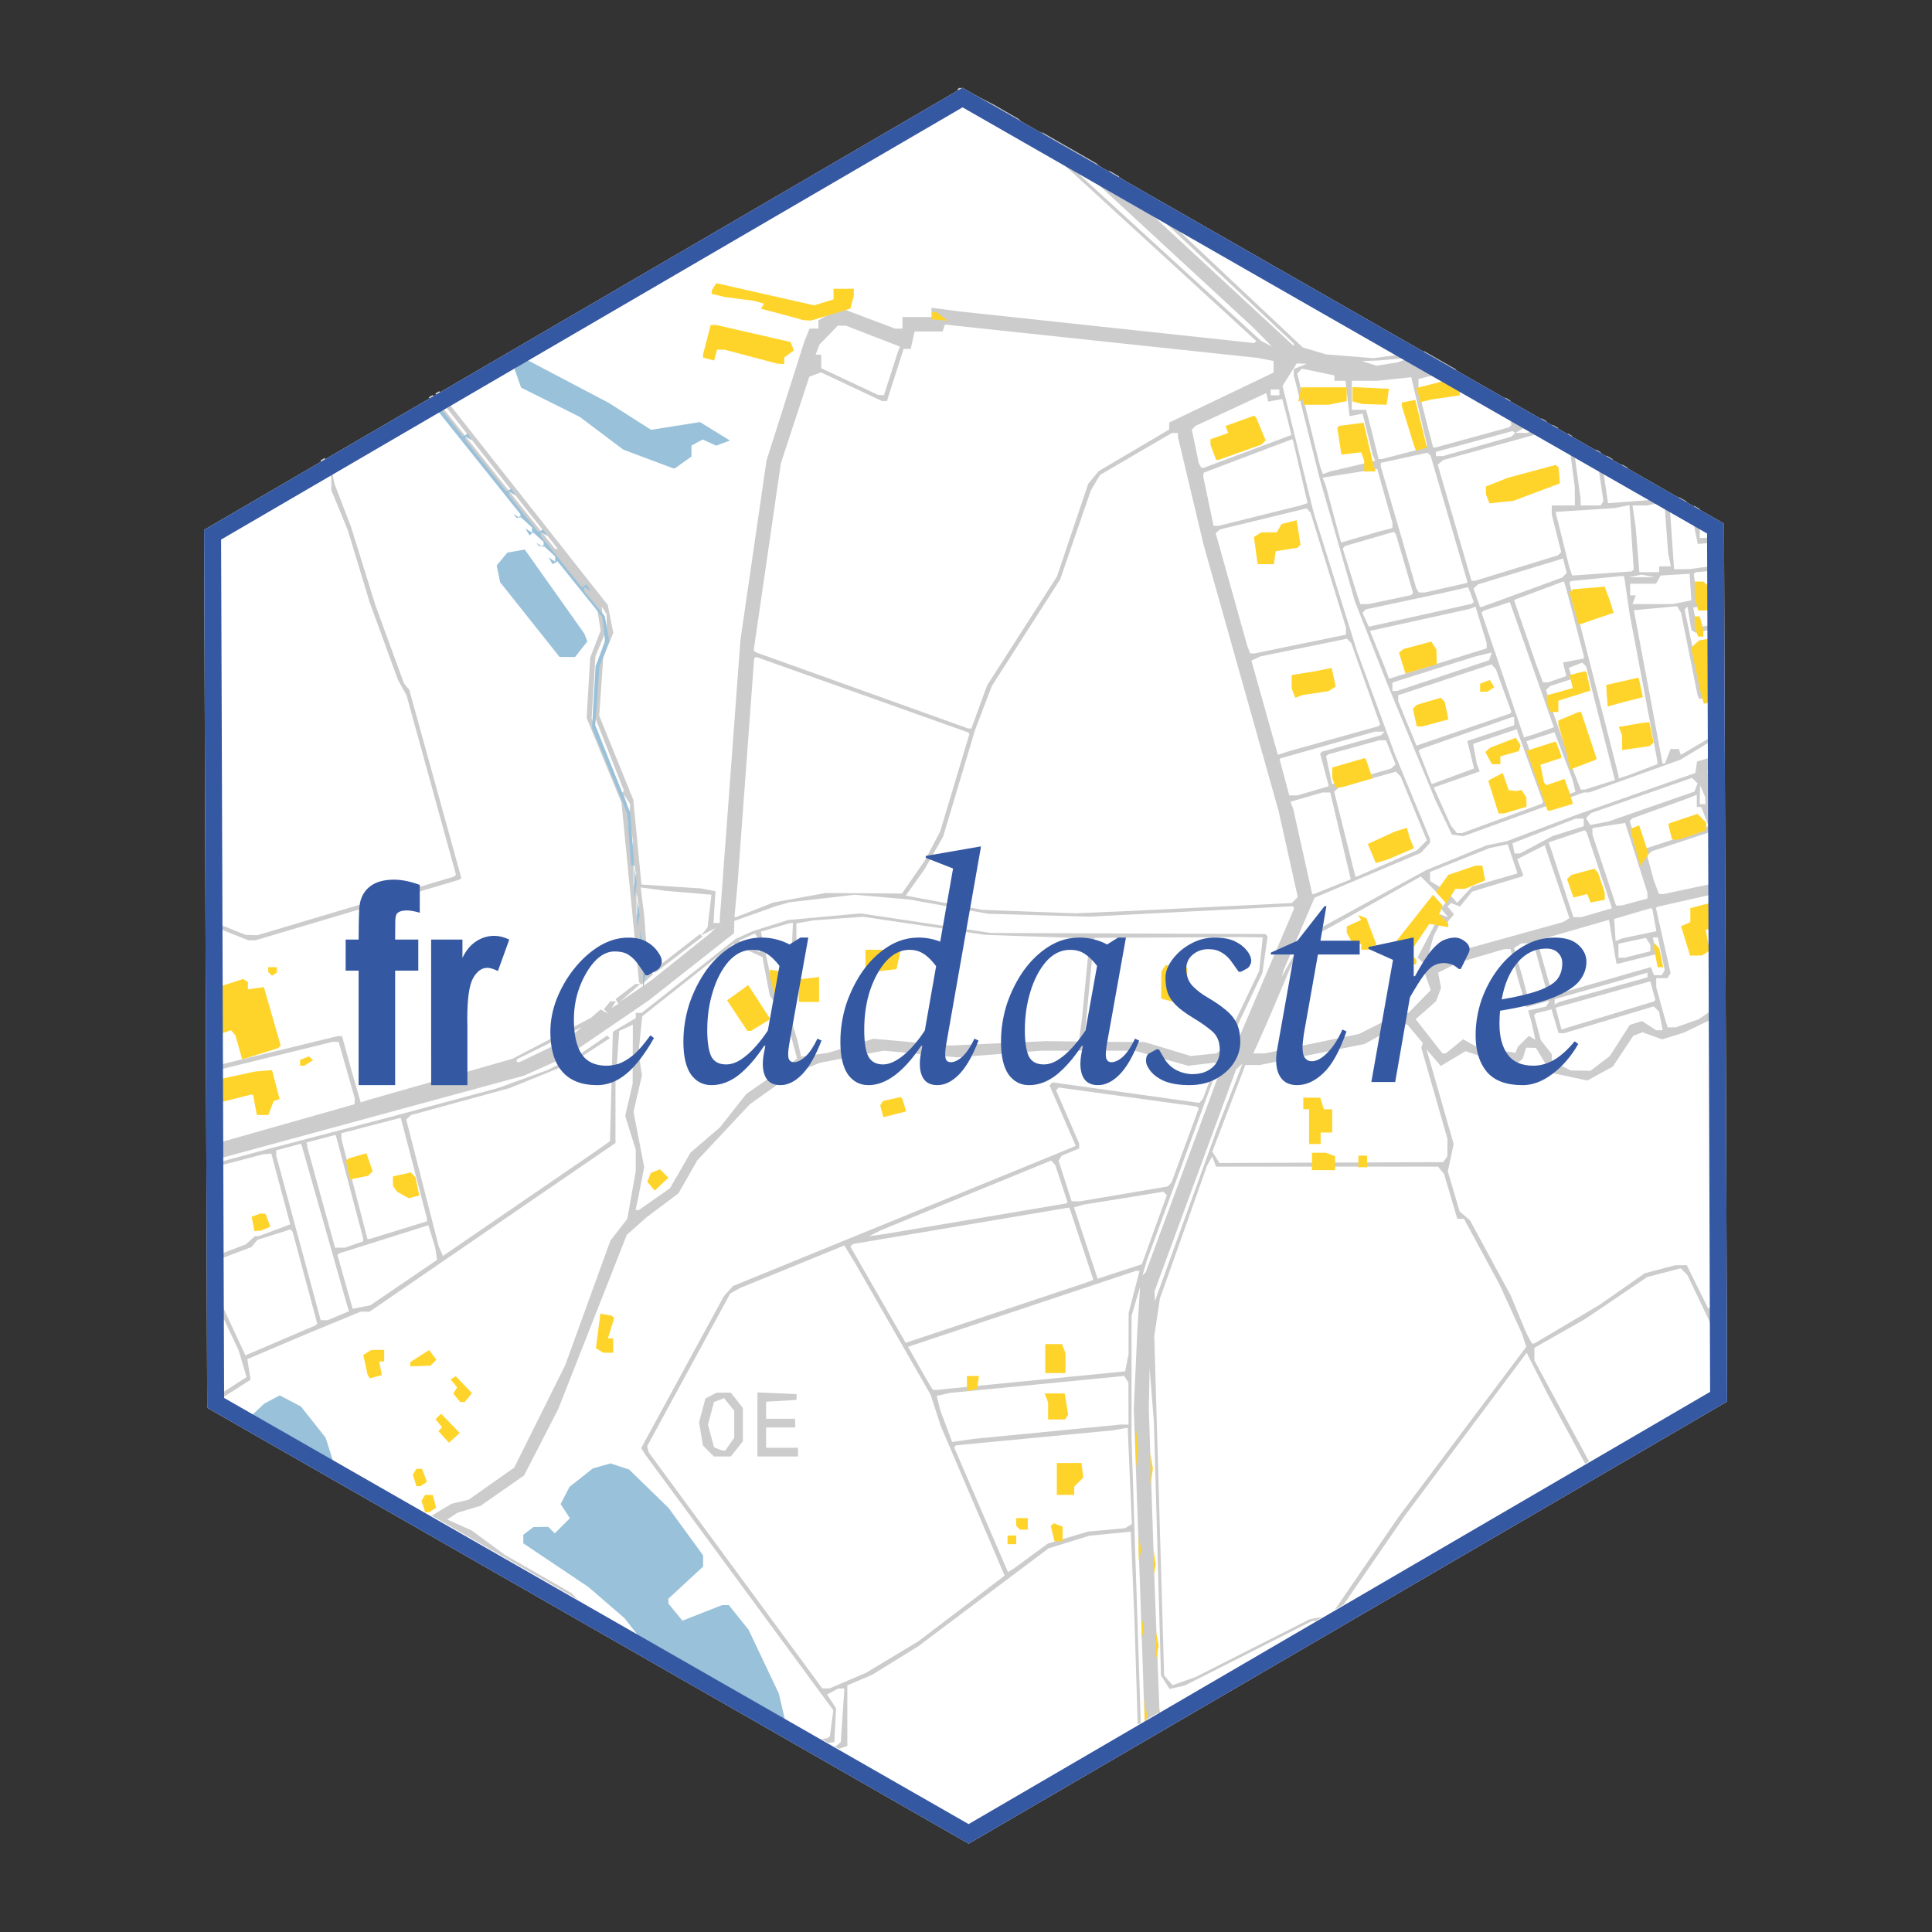 <?xml version="1.0" encoding="UTF-8" standalone="no"?>
<!-- Created with Inkscape (http://www.inkscape.org/) -->

<svg
   width="110mm"
   height="110mm"
   viewBox="0 0 110 110"
   version="1.1"
   id="svg1"
   xml:space="preserve"
   inkscape:version="1.4 (86a8ad7, 2024-10-11)"
   sodipodi:docname="frcadastre_logo.svg"
   xmlns:inkscape="http://www.inkscape.org/namespaces/inkscape"
   xmlns:sodipodi="http://sodipodi.sourceforge.net/DTD/sodipodi-0.dtd"
   xmlns="http://www.w3.org/2000/svg"
   xmlns:svg="http://www.w3.org/2000/svg"><rect x="0" y="0" width="110" height="110" fill="#333333" stroke="none"/><sodipodi:namedview
     id="namedview1"
     pagecolor="#ffffff"
     bordercolor="#666666"
     borderopacity="1.0"
     inkscape:showpageshadow="2"
     inkscape:pageopacity="0.0"
     inkscape:pagecheckerboard="0"
     inkscape:deskcolor="#d1d1d1"
     inkscape:document-units="mm"
     showguides="false"
     inkscape:zoom="0.97725224"
     inkscape:cx="136.09588"
     inkscape:cy="270.65684"
     inkscape:window-width="1920"
     inkscape:window-height="1017"
     inkscape:window-x="-8"
     inkscape:window-y="-8"
     inkscape:window-maximized="1"
     inkscape:current-layer="layer1" /><defs
     id="defs1" /><g
     inkscape:label="Calque 1"
     inkscape:groupmode="layer"
     id="layer1"
     style="display:inline"><path
       sodipodi:type="star"
       style="display:inline;fill:#ffffff;stroke:#ffffff;stroke-width:0.734;stroke-miterlimit:3.3;stroke-opacity:1;paint-order:fill markers stroke"
       id="path3-6"
       inkscape:flatsided="true"
       sodipodi:sides="6"
       sodipodi:cx="34.951614"
       sodipodi:cy="43.467743"
       sodipodi:r1="37.571453"
       sodipodi:r2="32.537834"
       sodipodi:arg1="0.72860312"
       sodipodi:arg2="1.2522019"
       inkscape:rounded="0"
       inkscape:randomized="0"
       d="M 62.984,68.484 27.303,80.252 -0.729,55.236 6.919,18.452 42.6,6.683 70.632,31.699 Z"
       transform="matrix(0.879,0.978,-0.978,0.88,66.766,-17.45)" /><path
       id="path49"
       style="display:inline;fill:#cccccc;stroke-width:1"
       d="m 54.623,5.007 -0.131,0.076 1.296,0.678 1.442,0.755 0.593,0.443 0.593,0.442 6.556,6.008 6.556,6.008 -0.058,0.058 -0.058,0.058 -8.405,-0.902 -8.405,-0.902 -0.784,-0.103 -0.784,-0.103 v 0.263 0.263 H 52.208 51.382 v 0.33 0.33 l -0.206,0.002 -0.206,0.002 -1.575,-0.594 -1.575,-0.594 -0.612,0.361 -0.612,0.361 v 0.231 0.231 h -0.251 -0.251 l -0.151,0.372 -0.151,0.371 -1.075,3.384 -1.075,3.384 -0.743,5.117 -0.743,5.118 -0.586,7.931 -0.587,7.931 v 0.117 0.117 h -0.18 -0.18 l 0.057,-0.904 0.056,-0.904 -0.412,-0.08 -0.413,-0.08 -1.692,-0.11 -1.692,-0.11 -0.005,-0.02 -0.005,-0.02 -0.23,-2.394 -0.23,-2.394 -0.97,-2.394 -0.97,-2.394 0.115,-1.651 0.115,-1.651 0.285,-0.708 0.285,-0.708 -0.157,-0.792 -0.156,-0.792 -5.722,-7.255 -3.877,-4.916 -0.22,0.128 1.879,2.389 3.59,4.566 0.756,0.949 0.756,0.949 h -0.082 -0.082 l -4.377,-5.502 -2.594,-3.262 -0.221,0.129 3.992,5.016 5.596,7.029 0.101,0.62 0.101,0.62 -0.299,0.77 -0.299,0.77 -0.1,1.717 -0.101,1.718 0.992,2.409 0.992,2.409 0.5,5.116 0.5,5.116 0.069,0.069 0.07,0.07 0.331,-0.299 0.331,-0.299 -0.143,-0.181 -0.143,-0.181 -0.11,-1.485 -0.11,-1.486 -0.101,-0.806 -0.101,-0.806 0.726,0.098 0.726,0.098 1.289,0.11 1.289,0.11 -0.112,0.929 -0.112,0.928 -0.186,0.234 -0.174,0.219 -0.07,-0.07 -1.332,1.033 -1.333,1.033 v 0.056 0.056 h 0.077 0.076 l 1.328,-1.016 1.327,-1.017 -0.067,-0.068 0.395,-0.204 0.413,-0.212 -0.165,0.159 -0.165,0.159 -1.651,1.319 -1.65,1.32 -0.908,0.623 -0.908,0.623 0.578,-0.509 0.577,-0.509 -0.134,-0.004 -0.135,-0.004 -0.565,0.431 -0.565,0.431 0.083,0.135 0.084,0.135 -0.193,0.119 -0.193,0.12 0.118,-0.191 0.118,-0.191 h -0.155 -0.154 l -0.184,0.222 -0.184,0.221 0.122,0.135 0.123,0.135 -0.217,-0.125 -0.217,-0.125 -0.278,0.24 -0.278,0.24 -2.229,1.164 -2.228,1.164 -4.127,1.179 -4.127,1.178 -0.197,0.066 -0.197,0.066 -0.247,-0.858 -0.247,-0.858 -0.285,-1.032 -0.284,-1.032 h -0.118 -0.118 l -4.093,0.996 -2.936,0.714 9.89e-4,0.272 2.942,-0.723 3.797,-0.932 0.166,0.002 0.167,0.002 0.458,1.61 0.459,1.61 -0.006,0.165 -0.006,0.165 -3.927,1.114 -3.928,1.116 H 12.222 l 0.004,0.933 6.431,-1.749 11.185,-3.043 1.206,-0.542 1.206,-0.542 2.343,-1.6 2.343,-1.6 2.427,-1.914 2.427,-1.913 0.008,-0.349 0.008,-0.35 1.197,-0.423 1.197,-0.424 0.375,-0.106 0.375,-0.106 1.854,-0.215 1.854,-0.215 1.568,0.137 1.568,0.137 2.228,0.405 2.228,0.405 2.889,0.082 2.889,0.082 5.778,-0.296 5.778,-0.295 0.053,0.048 0.053,0.048 -1.678,3.937 -1.678,3.936 -0.388,0.578 -0.388,0.578 -2.165,5.857 -2.164,5.856 -0.093,0.086 -0.093,0.086 0.122,-0.412 0.122,-0.413 1.953,-5.321 1.953,-5.321 0.272,-0.622 0.272,-0.622 1.069,-2.258 1.068,-2.258 0.147,-1.037 0.147,-1.037 -0.065,-0.065 -0.064,-0.064 -7.81,-0.03 -7.81,-0.03 -3.714,-0.557 -3.714,-0.557 -2.064,0.189 -2.063,0.19 -0.99,0.311 -0.99,0.311 -0.496,0.221 -0.495,0.221 -2.684,2.112 -2.684,2.112 H 36.36 36.197 v 0.148 0.148 l -0.653,0.388 -0.652,0.388 -0.08,3.114 -0.081,3.114 -0.38,0.27 -0.38,0.27 -4.376,2.998 -4.376,2.999 -0.12,-0.274 -0.12,-0.274 -0.925,-3.61 -0.925,-3.611 0.137,-0.126 0.137,-0.127 2.806,-0.768 2.806,-0.768 1.784,-0.724 1.784,-0.724 1.068,-0.696 1.069,-0.696 -0.076,-0.076 -0.076,-0.076 -0.713,0.49 -0.713,0.489 -0.99,0.495 -0.99,0.495 -1.403,0.51 -1.403,0.51 -3.054,0.821 -3.054,0.821 -2.311,0.605 -2.311,0.606 -1.155,0.303 -1.155,0.302 -3.088,0.83 5.14e-4,0.208 0.116,-0.031 2.641,-0.696 0.23,-0.019 0.231,-0.02 0.539,2.016 0.538,2.016 -0.899,0.337 -0.899,0.336 h -0.105 -0.105 l -0.261,0.234 -0.261,0.234 -0.875,0.331 -0.872,0.33 9.89e-4,0.271 0.954,-0.36 1.122,-0.424 0.169,-0.205 0.168,-0.205 0.944,-0.297 0.944,-0.298 0.056,0.071 0.057,0.07 0.701,2.615 0.701,2.615 -0.054,0.049 -0.054,0.049 -1.815,0.778 -1.816,0.778 -0.176,0.073 -0.176,0.073 -1.718,-3.691 0.002,0.589 0.42,0.891 0.909,1.927 0.226,0.762 0.226,0.762 -1.525,0.984 0.239,0.137 1.515,-0.969 -0.092,-0.587 -0.092,-0.587 1.689,-0.717 1.689,-0.717 1.541,-0.636 1.541,-0.635 h 0.252 0.252 l 4.893,-3.358 4.893,-3.358 2.105,-1.441 2.105,-1.442 v -1.696 -1.696 l 0.106,-1.496 0.106,-1.495 0.389,-0.177 0.389,-0.177 -0.007,1.688 -0.007,1.689 -0.212,0.906 -0.211,0.905 0.3,0.967 0.301,0.966 -5.14e-4,0.605 v 0.604 l -0.24,1.362 -0.24,1.362 -0.481,0.619 -0.48,0.619 -1.288,3.549 -1.288,3.549 -1.451,2.914 -1.451,2.913 -1.296,0.914 -1.296,0.913 -0.486,0.116 -0.486,0.115 -1.138,0.681 8.335,4.774 -0.385,-0.376 -1.897,-1.089 -1.897,-1.089 -0.935,-0.688 -0.935,-0.688 -0.699,-0.314 -0.698,-0.314 0.29,-0.192 0.289,-0.192 0.66,-0.199 0.66,-0.199 1.238,-0.863 1.238,-0.863 0.974,-1.895 0.974,-1.896 1.951,-4.955 1.951,-4.955 0.557,-0.495 0.557,-0.495 0.911,-0.684 0.91,-0.683 0.54,-0.943 0.54,-0.943 1.492,-1.593 1.493,-1.593 1.168,-0.837 1.169,-0.837 0.825,-0.345 0.826,-0.346 1.815,-0.345 1.816,-0.345 2.098,0.19 2.098,0.191 2.384,-0.19 2.384,-0.189 h 2.667 2.667 l 1.518,0.429 1.518,0.429 0.784,-0.091 0.784,-0.091 v 0.06 0.06 l -0.358,0.964 -0.358,0.964 -0.104,0.123 -0.104,0.123 -4.181,-0.584 -4.181,-0.585 -0.086,0.086 -0.086,0.086 0.749,1.724 0.749,1.724 -1.179,0.484 -1.179,0.484 -8.584,3.506 -8.584,3.506 -0.26,0.297 -0.26,0.297 -2.348,4.312 -2.348,4.312 0.125,0.203 0.126,0.203 5.343,7.264 5.343,7.264 -0.096,0.73 -0.096,0.73 -0.065,0.065 -0.065,0.065 -0.341,0.051 0.379,0.217 0.341,-0.048 0.05,-0.963 0.05,-0.963 -0.257,-0.391 -0.257,-0.391 0.319,-0.171 0.319,-0.171 h 0.174 0.174 l -0.101,1.527 -0.102,1.527 -0.302,0.248 -0.022,0.018 0.202,0.116 0.164,-0.052 0.33,-0.105 v -1.728 -1.728 l 0.721,-0.31 0.721,-0.309 1.302,-0.807 1.302,-0.807 3.706,-2.785 3.706,-2.785 1.163,-0.359 1.163,-0.359 1.177,-0.116 1.177,-0.116 0.103,2.443 0.103,2.443 0.179,5.778 0.01,0.327 0.173,-0.101 -0.2,-6.169 -0.325,-10.07 5.14e-4,-3.467 5.05e-4,-3.467 0.242,-0.825 0.242,-0.825 -0.077,1.238 -0.077,1.238 -0.101,2.228 -0.101,2.228 0.183,5.2 0.182,5.2 0.159,4.705 0.09,2.658 0.851,-0.497 -0.028,-0.72 -0.244,-6.311 -0.169,-5.115 -0.169,-5.116 0.023,-1.157 0.024,-1.158 0.123,1.568 0.123,1.568 0.199,7.181 0.2,7.181 0.245,0.386 0.246,0.386 0.44,-0.101 0.44,-0.102 3.61,-1.831 3.611,-1.831 0.221,-0.014 0.379,-0.221 -0.119,0.021 -0.603,0.106 -3.247,1.645 -3.247,1.645 -0.659,0.233 -0.66,0.233 -0.239,-0.276 -0.238,-0.276 -0.28,-9.657 -0.281,-9.657 0.16,-1.073 0.16,-1.073 1.345,-3.788 1.344,-3.788 0.144,-0.257 0.144,-0.257 0.111,0.289 0.111,0.289 h 6.317 6.318 l 0.172,0.208 0.173,0.208 0.376,1.278 0.376,1.278 h 0.191 0.191 l 1.005,1.857 1.006,1.857 0.65,1.419 0.65,1.42 0.116,0.367 0.117,0.367 -3.617,4.817 -3.617,4.817 -1.944,2.832 -1.717,2.503 0.499,-0.291 1.54,-2.238 1.931,-2.806 3.475,-4.648 3.475,-4.648 0.597,1.181 0.597,1.181 1.537,2.841 0.603,1.117 0.221,-0.129 -1.015,-1.874 -2.1,-3.877 5.04e-4,-0.36 5.14e-4,-0.359 1.443,-0.821 1.444,-0.82 1.765,-1.194 1.765,-1.194 0.958,-0.25 0.958,-0.25 0.193,0.201 0.194,0.201 1.737,3.646 -0.002,-0.545 -0.386,-0.813 v -0.097 -0.097 l 0.382,-0.181 -9.89e-4,-0.283 -0.556,0.253 -0.609,-1.231 -0.609,-1.231 -0.335,0.002 -0.335,0.002 -0.864,0.23 -0.864,0.23 -1.282,0.895 -1.282,0.896 -1.859,1.101 -1.859,1.101 H 87.289 87.215 L 87.062,76.2 86.909,75.911 86.462,74.838 86.016,73.765 84.854,71.619 83.691,69.473 83.399,69.226 83.106,68.978 82.769,67.836 82.432,66.693 82.598,65.916 82.765,65.138 82.087,62.765 l -0.679,-2.372 -0.096,-0.324 -0.096,-0.324 0.408,0.474 0.407,0.474 0.707,-0.422 0.708,-0.422 0.72,0.245 0.721,0.246 0.208,-0.075 0.209,-0.075 0.466,0.236 0.466,0.235 0.229,-0.19 0.229,-0.191 0.1,-0.315 0.1,-0.315 0.278,0.005 0.277,0.005 0.43,0.71 0.431,0.71 1.034,0.219 1.034,0.22 0.726,-0.397 0.726,-0.396 0.581,-0.876 0.582,-0.877 0.262,-0.1 0.262,-0.1 0.56,0.202 0.56,0.202 0.616,-0.191 0.616,-0.191 1.32,-0.634 0.567,-0.272 -0.003,-0.564 -0.4,0.271 -0.653,0.443 -0.643,0.227 -0.643,0.227 h -0.232 -0.232 l -0.066,-0.206 -0.066,-0.206 -0.259,-0.933 -0.259,-0.934 V 55.952 55.688 h 0.32 0.32 l 0.088,-0.143 0.088,-0.143 -0.418,-1.856 -0.418,-1.856 0.051,-0.033 0.051,-0.033 1.88,-0.423 1.465,-0.329 -0.002,-0.608 -1.347,0.286 -1.666,0.355 -0.128,-0.002 -0.128,-0.002 -0.149,-0.392 -0.149,-0.392 -0.189,-0.702 -0.189,-0.702 0.136,-0.123 0.135,-0.124 1.62,-0.533 1.62,-0.533 0.066,0.066 0.066,0.066 0.296,1.272 -0.013,-3.331 -0.004,-0.014 -0.252,-0.902 0.088,-0.088 0.088,-0.088 0.076,-0.004 -0.002,-0.509 -0.183,0.074 -0.157,0.013 -0.156,0.013 0.156,-0.148 0.157,-0.148 0.182,-0.031 -0.003,-0.603 -0.46,0.136 -0.611,0.18 -0.05,0.328 -0.05,0.328 -3.384,1.191 -3.384,1.191 -1.981,0.751 -1.981,0.751 -0.578,0.119 -0.578,0.119 -1.733,0.712 -1.733,0.711 -3.219,1.762 -3.219,1.763 -0.365,0.355 -0.365,0.355 -0.513,0.908 -0.514,0.908 0.053,-0.182 0.053,-0.182 0.881,-2.065 0.881,-2.064 3.031,-1.28 3.031,-1.28 0.256,-0.283 0.257,-0.283 v -0.108 -0.109 l -1.01,-2.437 -1.01,-2.437 -1.062,-2.889 -1.062,-2.889 -1.24,-3.962 -1.24,-3.962 -0.887,-3.611 -0.887,-3.611 0.404,-0.64 0.404,-0.64 0.287,0.011 0.287,0.01 -0.371,0.15 -0.371,0.149 v 0.177 0.177 l 0.739,2.944 0.739,2.944 1,3.492 1.001,3.492 0.922,2.347 0.922,2.348 1.367,3.304 1.366,3.304 0.473,0.988 0.473,0.988 0.327,0.046 0.327,0.047 3.426,-1.244 3.426,-1.244 h 0.153 0.153 l 2.596,-0.931 2.596,-0.932 1.336,-0.809 0.686,-0.415 -9.89e-4,-0.225 -0.752,0.443 -1.238,0.728 -0.056,-0.167 -0.056,-0.167 h -0.238 -0.238 l -0.157,0.413 -0.157,0.413 h -0.07 -0.07 l -0.268,-1.445 -0.268,-1.445 -0.547,-2.919 -0.548,-2.918 1.229,-0.115 1.229,-0.115 0.116,0.188 0.116,0.188 0.469,2.351 0.469,2.351 0.052,0.1 0.052,0.1 0.919,-0.158 -9.88e-4,-0.288 -0.166,0.022 -0.275,0.078 -0.275,0.077 -0.083,-0.295 -0.082,-0.296 -0.441,-2.118 -0.44,-2.118 0.081,-0.081 0.081,-0.081 0.113,0.671 0.113,0.67 0.116,0.072 0.116,0.072 1.128,-0.217 -9.89e-4,-0.279 -0.943,0.193 -0.056,-0.056 -0.056,-0.056 -0.102,-0.509 -0.102,-0.509 1.119,-0.12 0.136,-0.015 -9.89e-4,-0.24 -1.009,0.015 -0.105,-0.77 -0.106,-0.77 0.052,-0.052 0.052,-0.052 1.11,-0.103 -9.89e-4,-0.27 -0.239,0.031 -1.219,0.159 -0.438,0.005 -0.438,0.005 -0.111,-1.61 -0.111,-1.61 -0.081,-0.289 -0.081,-0.289 h 0.493 0.493 l 0.13,-0.05 -0.431,-0.247 -0.209,0.02 -1.032,0.1 -1.41,0.108 -1.41,0.108 -0.425,-2.906 -0.274,-0.157 0.436,2.936 -0.078,0.126 -0.079,0.126 h -0.568 -0.568 l -0.005,-0.206 -0.005,-0.206 -0.237,-1.733 -0.237,-1.733 -9.88e-4,-0.077 -0.255,-0.146 0.188,1.422 0.212,1.608 0.006,0.537 0.006,0.537 h -0.66 -0.66 v 0.255 0.255 l 0.269,1.072 0.269,1.072 -0.091,0.091 -0.091,0.091 -2.365,0.728 -2.365,0.728 h -0.097 -0.098 l -0.962,-3.307 -0.962,-3.307 0.152,-0.132 0.152,-0.131 3.439,-0.95 3.138,-0.867 -0.309,-0.177 -0.385,0.114 -1.132,0.337 -0.312,-0.005 -0.312,-0.005 0.247,-0.142 0.248,-0.142 1.197,-0.336 0.094,-0.026 -0.293,-0.168 -1.176,0.328 h -0.122 -0.123 l -0.074,-0.206 -0.075,-0.206 -0.223,-0.942 -0.293,-0.168 0.361,1.562 -0.067,0.067 -0.067,0.067 -2.091,0.573 -2.091,0.573 h -0.071 -0.072 l -0.161,-0.619 -0.161,-0.619 -0.258,-1.014 -0.258,-1.014 V 21.894 21.577 l 2.157,-0.534 -1.82,-1.042 -0.089,0.019 -1.403,0.186 -1.403,0.186 L 76.855,20.285 75.502,20.178 74.838,19.98 74.174,19.781 69.268,15.159 64.362,10.536 64.063,10.321 63.764,10.105 v 0.073 0.073 l 4.952,4.655 4.952,4.655 v 0.073 0.073 L 65.868,12.486 62.435,9.308 59.275,7.498 l 4.984,4.601 7.015,6.476 0.578,0.582 0.578,0.582 L 72.117,19.574 71.804,19.41 64.894,13.087 57.984,6.765 57.284,6.362 56.584,5.959 55.655,5.482 54.727,5.006 Z m 8.478,4.683 0.413,0.418 0.048,0.009 0.048,0.009 0.125,-0.072 z m -9.304,8.79 8.903,0.948 8.903,0.948 0.454,0.088 0.454,0.088 v 0.33 0.33 l -2.971,1.423 -2.971,1.423 v 0.198 0.198 l -2.004,1.183 -2.005,1.183 -0.3,0.361 -0.3,0.361 -0.891,2.641 -0.89,2.641 -1.991,3.104 -1.991,3.104 -0.448,1.229 -0.448,1.229 -0.102,-0.012 -0.102,-0.012 -6.025,-2.161 -6.025,-2.161 -0.067,-0.055 -0.068,-0.055 0.774,-5.33 0.774,-5.33 0.81,-2.464 0.81,-2.464 0.334,-0.124 0.334,-0.123 1.733,0.817 1.733,0.818 h 0.142 0.142 l 0.475,-1.486 0.475,-1.485 h 0.203 0.203 l 0.109,-0.495 0.109,-0.496 h 0.798 0.799 l 0.066,-0.197 z m -5.634,0.063 1.538,0.596 1.538,0.595 -0.071,0.189 -0.072,0.189 -0.385,1.197 -0.385,1.197 -0.174,-0.015 -0.174,-0.014 -1.61,-0.756 -1.61,-0.756 v -0.385 -0.385 h -0.16 -0.16 l 0.11,-0.289 0.11,-0.289 0.52,-0.537 0.52,-0.537 0.231,-5.15e-4 z m 32.189,1.817 -0.413,0.14 -0.412,0.139 -0.578,0.091 -0.578,0.091 -0.412,-0.132 -0.413,-0.132 0.495,-0.018 0.495,-0.018 0.908,-0.081 z m -6.226,0.63 0.926,0.192 0.925,0.192 v 0.153 0.153 h 0.314 0.314 l 0.117,1.007 0.117,1.006 0.371,-0.071 0.371,-0.071 0.287,1.17 0.287,1.169 0.07,0.175 0.07,0.176 -1.283,0.301 -1.283,0.301 -0.205,0.077 -0.205,0.077 -0.08,-0.223 -0.08,-0.224 -0.651,-2.641 -0.651,-2.641 0.134,-0.14 z m 6.226,0.488 0.453,1.946 0.453,1.946 -0.066,0.066 -0.066,0.066 -1.212,0.315 -1.212,0.314 -0.104,0.003 -0.104,0.003 L 78.299,25.354 78.105,24.571 77.943,23.951 77.781,23.332 h -0.406 -0.407 v -0.825 -0.826 h 0.719 0.718 l 0.973,-0.101 z m -8.006,0.699 h 0.247 0.248 v 0.165 0.165 h -0.248 -0.247 v -0.165 z m -0.248,0.202 0.057,0.245 0.056,0.245 0.398,-0.076 0.397,-0.076 0.156,0.596 0.156,0.596 0.104,0.429 0.103,0.43 -2.492,0.932 -2.492,0.933 h -0.069 -0.069 l -0.074,-0.124 -0.074,-0.124 -0.198,-0.962 -0.198,-0.962 0.108,-0.108 0.108,-0.108 2.011,-0.934 z m 14.031,2.161 0.068,0.057 0.069,0.056 -0.104,0.104 -0.103,0.103 -1.946,0.553 -1.946,0.552 -0.206,0.004 -0.206,0.004 V 25.85 l 5.14e-4,-0.124 2.187,-0.593 z M 66.721,24.653 h 0.172 0.171 v 0.108 0.109 l 0.731,3.069 0.731,3.069 2.139,7.594 2.139,7.594 0.543,2.44 0.543,2.44 -0.17,0.17 -0.17,0.17 -4.687,0.229 -4.687,0.23 -1.486,0.063 -1.485,0.062 -2.641,-0.099 -2.641,-0.099 -2.177,-0.404 -2.177,-0.404 0.534,-0.749 0.534,-0.748 0.532,-0.935 0.532,-0.935 0.906,-3.027 0.906,-3.027 0.478,-1.257 0.478,-1.256 1.947,-3.036 1.947,-3.036 0.874,-2.535 0.874,-2.535 0.259,-0.437 0.259,-0.437 2.045,-1.197 z m 6.855,0.349 0.019,0.032 0.019,0.032 0.417,1.788 0.417,1.789 -0.184,0.063 -0.184,0.063 -2.344,0.583 -2.344,0.584 h -0.148 -0.148 l -0.294,-1.399 -0.293,-1.399 0.01,-0.112 0.011,-0.112 2.523,-0.956 z m 7.706,0.774 0.085,0.085 0.085,0.085 1.051,3.6 1.051,3.6 -0.033,0.027 -0.032,0.027 -1.188,0.267 -1.189,0.267 h -0.164 -0.164 L 80.708,33.609 80.633,33.485 79.626,30.025 78.618,26.564 V 26.458 26.352 l 1.332,-0.288 z m 10.193,0.166 0.046,0.445 0.052,0.174 0.052,0.175 1.072,-0.094 -0.308,-0.177 -0.265,0.002 -0.278,0.002 -0.042,-0.339 z m -72.995,0.136 -0.239,0.139 0.623,0.964 v 0.364 0.363 l 0.468,1.137 0.468,1.137 0.626,2.064 0.626,2.063 0.806,2.205 0.806,2.206 0.241,0.435 0.242,0.436 1.407,5.104 1.407,5.105 -0.056,0.056 -0.056,0.055 -5.597,1.668 -5.597,1.668 -0.33,-0.007 -0.33,-0.007 -1.821,-0.736 9.89e-4,0.256 1.974,0.786 h 0.192 0.192 l 5.821,-1.73 5.821,-1.73 0.046,-0.045 0.046,-0.046 -1.483,-5.358 -1.483,-5.358 -0.149,-0.179 -0.149,-0.18 -0.813,-2.223 -0.813,-2.223 -0.692,-2.225 -0.692,-2.225 -0.475,-1.238 -0.475,-1.238 -0.09,-0.443 -0.09,-0.444 z m 59.933,0.624 0.433,1.533 0.433,1.533 v 0.148 0.148 l -0.371,0.097 -0.371,0.097 -1.092,0.316 -1.092,0.316 -0.433,-1.613 -0.432,-1.613 -0.09,-0.235 -0.09,-0.235 1.553,-0.246 z m 16.35,1.878 0.107,1.461 0.107,1.462 0.078,0.372 0.077,0.372 h -0.333 -0.333 v 0.165 0.165 h -0.564 -0.564 l -0.105,-1.28 -0.105,-1.279 -0.089,-0.619 -0.089,-0.619 H 93.357 93.764 l 0.5,-0.1 z m -1.986,0.181 0.12,1.834 0.12,1.834 -0.06,0.053 -0.06,0.053 -1.692,0.117 -1.692,0.117 -0.076,-0.22 -0.077,-0.22 -0.397,-1.593 -0.397,-1.593 1.67,-0.107 1.67,-0.107 0.435,-0.083 z m 3.669,0.028 v 0.364 0.74 l 0.107,0.538 0.108,0.538 0.991,-0.075 -0.002,-0.293 -0.874,0.03 v -1.092 -0.562 z m -22.056,0.153 0.114,0.125 0.114,0.125 1.01,3.276 1.009,3.276 v 0.195 0.195 l -2.6,0.534 -2.6,0.535 -0.129,-0.002 -0.129,-0.002 -0.083,-0.218 -0.084,-0.217 -0.897,-3.204 -0.898,-3.203 0.12,-0.107 0.12,-0.106 2.467,-0.6 z m 4.961,1.34 0.061,0.061 0.061,0.061 0.491,1.681 0.491,1.681 -0.061,0.061 -0.061,0.061 -1.198,0.252 -1.198,0.252 h -0.242 -0.242 l -0.073,-0.206 -0.073,-0.206 -0.429,-1.378 -0.429,-1.377 0.069,-0.07 0.07,-0.069 1.382,-0.402 z m 9.643,1.514 0.104,0.414 0.104,0.413 -0.133,0.132 -0.133,0.132 -2.284,0.834 -2.284,0.835 h -0.052 -0.052 l -0.183,-0.526 -0.183,-0.526 0.126,-0.115 0.126,-0.116 2.423,-0.738 z m 7.205,0.872 0.05,0.757 0.049,0.757 -0.524,0.105 -0.524,0.105 h -1.152 -1.153 l 0.095,-0.248 0.095,-0.248 h -0.16 -0.16 v -0.33 -0.33 h 0.735 0.735 l 0.132,-0.233 0.132,-0.234 0.826,-0.051 z m -2.723,0.05 0.371,0.071 0.371,0.072 h -0.742 -0.743 l 0.371,-0.072 z m -1.073,0.071 0.037,0.027 0.037,0.028 0.155,1.063 0.155,1.063 0.764,4.045 0.763,4.045 0.034,0.22 0.034,0.22 -0.825,0.317 -0.825,0.317 -0.289,0.092 -0.289,0.093 v -0.079 -0.079 l -1.398,-5.495 -1.398,-5.495 0.043,-0.044 0.044,-0.043 1.478,-0.147 z m -3.364,0.308 0.063,0.194 0.063,0.194 0.505,1.931 0.504,1.932 v 0.073 0.073 l -0.593,0.111 -0.593,0.111 0.097,0.386 0.097,0.387 -0.519,0.181 -0.519,0.181 h -0.145 -0.145 l -0.174,-0.454 -0.174,-0.454 -0.65,-1.883 -0.65,-1.882 0.043,-0.028 0.044,-0.028 1.372,-0.512 z m -5.448,0.335 0.16,0.421 0.159,0.42 -0.051,0.052 -0.052,0.051 -2.306,0.513 -2.306,0.513 -0.63,0.141 -0.63,0.141 -0.181,-0.399 -0.181,-0.398 0.097,-0.097 0.097,-0.096 2.2,-0.469 2.2,-0.469 0.712,-0.162 z m 2.374,0.85 1.252,3.563 1.252,3.563 -0.509,0.183 -0.509,0.183 -0.339,0.107 -0.339,0.107 -1.21,-3.556 -1.21,-3.555 0.064,-0.055 0.063,-0.055 0.743,-0.243 z m -51.705,0.247 0.139,0.22 0.14,0.22 0.003,0.598 0.003,0.598 -0.24,0.68 -0.24,0.681 -0.111,1.617 -0.111,1.617 0.842,2.131 0.841,2.131 -0.054,0.054 -0.054,0.054 -0.867,-2.108 -0.867,-2.109 0.109,-1.776 0.109,-1.776 0.257,-0.613 0.256,-0.613 -0.077,-0.803 z m 49.75,0.014 0.317,1.038 0.317,1.039 v 0.147 0.147 l -2.777,0.865 -2.777,0.864 -0.134,-0.351 -0.134,-0.351 -0.411,-1.01 -0.411,-1.01 2.827,-0.622 2.827,-0.623 0.178,-0.066 z m -7.315,1.821 0.12,0.128 0.12,0.128 0.82,2.311 0.821,2.311 -0.044,0.052 -0.044,0.052 -2.534,0.708 -2.534,0.708 -0.333,0.106 -0.333,0.106 -0.752,-2.682 -0.753,-2.681 0.26,-0.12 0.26,-0.12 2.463,-0.503 z m 8.239,0.787 -0.073,0.219 -0.073,0.219 -2.627,0.878 -2.627,0.877 h -0.128 -0.128 v -0.242 -0.242 l 2.352,-0.74 2.353,-0.739 0.476,-0.115 z m -41.888,0.25 6.025,2.145 6.025,2.145 0.05,0.045 0.05,0.045 -0.835,2.784 -0.835,2.784 -0.437,0.825 -0.437,0.825 -0.649,0.937 -0.649,0.937 -2.172,-0.014 -2.172,-0.014 -1.486,0.268 -1.485,0.268 -1.063,0.419 -1.063,0.419 h -0.049 -0.049 l 0.089,-0.949 0.089,-0.949 0.472,-6.411 0.472,-6.411 0.055,-0.05 z m 47.045,0.326 0.108,0.107 0.108,0.106 0.819,3.237 0.819,3.237 -0.859,0.271 -0.859,0.271 H 90.113 90 l -0.176,-0.454 -0.176,-0.454 -0.578,-1.651 -0.578,-1.651 -0.234,-0.733 -0.234,-0.733 0.125,-0.113 0.125,-0.114 0.625,-0.2 0.625,-0.2 -0.1,-0.316 -0.101,-0.316 0.383,-0.147 z m -5.168,0.097 0.124,0.141 0.124,0.141 0.443,1.22 0.442,1.219 -0.046,0.043 -0.045,0.043 -2.658,0.911 -2.658,0.912 -0.521,-1.266 -0.521,-1.266 9.89e-4,-0.169 9.88e-4,-0.169 2.657,-0.88 z m 1.163,3.006 h 0.063 0.062 v 0.234 0.234 l -1.334,0.444 -1.334,0.445 0.106,0.436 0.106,0.436 0.084,0.348 0.084,0.347 -1.177,0.436 -1.177,0.436 -0.032,-5.14e-4 h -0.032 l -0.368,-0.939 -0.368,-0.938 0.043,-0.043 0.044,-0.044 2.614,-0.916 z m 0.29,0.682 v 0.04 0.04 l 0.742,2.041 0.742,2.041 -0.047,0.047 -0.047,0.047 -2.262,0.832 -2.263,0.832 H 83.096 82.951 l -0.168,-0.206 -0.168,-0.206 -0.493,-1.093 -0.493,-1.093 1.31,-0.456 1.31,-0.456 -0.082,-0.214 -0.082,-0.214 -0.107,-0.57 -0.107,-0.57 1.253,-0.421 z m -8.085,0.143 h 0.273 0.273 l -0.101,0.102 -0.102,0.102 -1.679,0.468 -1.679,0.468 -0.057,0.057 -0.057,0.057 0.24,0.9 0.24,0.9 0.002,0.029 0.002,0.03 -0.892,0.26 -0.892,0.259 h -0.228 -0.228 l -0.275,-1.026 -0.274,-1.026 0.033,-0.032 0.033,-0.032 2.685,-0.758 z m 10.215,0.035 0.504,1.32 0.504,1.32 0.094,0.376 0.095,0.376 -0.785,0.268 -0.785,0.267 h -0.012 l -0.012,-5.14e-4 -0.602,-1.707 -0.602,-1.707 0.801,-0.257 z m -9.974,0.46 h 0.19 0.19 l 0.274,0.685 0.274,0.685 -0.132,0.122 -0.132,0.122 -1.517,0.431 -1.517,0.431 h -0.162 -0.162 l -0.167,-0.782 -0.167,-0.782 0.055,-0.054 0.054,-0.055 1.46,-0.402 z m 0.946,1.786 0.135,0.139 0.135,0.139 0.745,1.816 0.746,1.816 -0.28,0.282 -0.28,0.283 -1.716,0.749 -1.716,0.75 h -0.038 -0.038 l -0.605,-2.42 -0.606,-2.419 0.131,-0.114 0.131,-0.114 1.628,-0.453 z m 16.858,0.352 0.158,0.158 0.158,0.158 -0.09,0.233 -0.089,0.233 -2.45,0.852 -2.45,0.851 -0.517,0.099 -0.517,0.099 -0.121,-0.196 -0.121,-0.196 0.143,-0.142 0.142,-0.142 2.876,-1.003 z m 0.461,0.422 0.142,0.33 0.142,0.33 0.012,0.206 0.012,0.206 h -0.165 -0.165 l 0.011,-0.537 z m -21.514,0.412 h 0.227 0.227 l 0.585,2.471 0.585,2.47 -1.045,0.419 -1.045,0.419 h -0.054 -0.053 l -0.541,-2.428 -0.541,-2.428 -0.076,-0.198 -0.076,-0.198 0.904,-0.263 z m -39.776,0.083 0.188,0.292 0.187,0.292 -0.064,0.616 -0.064,0.616 -0.028,-0.606 -0.028,-0.606 -0.095,-0.302 z m 61.101,0.047 v 0.348 0.348 h 0.129 0.129 l 0.2,0.529 0.2,0.529 -0.122,0.11 -0.123,0.11 -1.65,0.538 -1.651,0.538 -0.177,0.139 -0.177,0.139 -0.29,-0.918 -0.29,-0.919 0.076,-0.076 0.076,-0.076 1.547,-0.556 1.547,-0.556 0.289,-0.114 z m -6.9,1.356 h 0.231 0.23 v 0.217 0.218 l -0.89,0.281 -0.89,0.281 -0.923,0.493 -0.923,0.492 h -0.156 -0.156 l -0.058,-0.289 -0.058,-0.289 1.797,-0.702 z m 2.82,0.247 0.633,1.981 0.633,1.981 0.004,0.172 0.004,0.172 -0.746,0.199 -0.746,0.2 H 92.165 92.015 l -0.674,-2.023 -0.674,-2.023 V 47.332 47.148 l 0.619,-0.099 0.619,-0.099 0.313,-0.046 z m -56.617,0.165 0.069,0.456 0.07,0.456 -0.071,0.369 -0.071,0.369 0.002,-0.825 z m 54.316,0.25 0.052,0.052 0.052,0.052 0.723,2.17 0.723,2.17 -0.87,0.253 -0.87,0.253 h -0.227 -0.227 l -0.637,-1.94 -0.637,-1.94 -0.07,-0.188 -0.07,-0.188 1.03,-0.347 z m -4.387,0.805 0.266,0.781 0.266,0.781 v 0.049 0.049 l -1.279,0.371 -1.279,0.371 -0.425,0.463 -0.424,0.463 -0.314,-0.347 -0.314,-0.347 -0.458,-0.271 -0.458,-0.271 v -0.262 -0.261 l 1.692,-0.679 1.692,-0.679 0.518,-0.106 z m 2.11,0.05 0.703,2.075 0.703,2.075 -0.181,0.112 -0.181,0.112 -3.168,0.878 -3.167,0.878 -0.604,0.378 -0.604,0.378 -0.087,-0.228 -0.087,-0.228 0.173,-0.631 0.173,-0.632 0.237,-0.459 0.237,-0.459 0.139,0.086 0.139,0.086 0.204,-0.246 0.204,-0.246 -0.183,-0.221 -0.184,-0.222 0.097,-0.097 0.097,-0.097 0.258,0.099 0.258,0.099 0.345,-0.426 0.345,-0.426 1.445,-0.437 1.444,-0.437 v -0.062 -0.062 l -0.16,-0.423 -0.161,-0.423 0.784,-0.398 z m -51.879,0.876 0.071,0.372 0.072,0.371 -0.072,0.372 -0.071,0.372 v -0.743 z m 44.821,0.901 0.471,0.469 0.47,0.469 0.322,0.179 0.322,0.179 -0.219,0.264 -0.219,0.264 0.208,0.251 0.208,0.251 -0.229,-0.086 -0.23,-0.085 -0.643,1.225 -0.643,1.226 0.273,0.273 0.273,0.273 -0.082,0.133 -0.082,0.132 0.184,0.527 0.184,0.527 -0.632,0.647 -0.632,0.647 H 79.984 79.766 l -1.193,0.601 -1.192,0.6 -2.693,0.555 -2.693,0.555 h -0.318 -0.318 l 0.423,-0.949 0.422,-0.949 0.665,-1.568 0.665,-1.568 0.437,-0.712 0.437,-0.712 1.073,-0.59 1.073,-0.59 2.171,-1.219 z m -44.656,0.915 0.072,0.373 0.073,0.374 -0.075,0.287 -0.075,0.287 0.003,-0.66 z m 57.763,0.886 0.044,0.052 0.044,0.052 0.109,0.607 0.11,0.606 -0.95,0.197 -0.95,0.197 -0.211,0.081 -0.211,0.081 -0.025,-0.43 -0.025,-0.43 -0.016,-0.197 -0.016,-0.197 1.048,-0.309 z m -44.85,0.494 3.466,0.514 3.466,0.514 2.93,0.101 2.93,0.101 V 53.963 54.498 l -0.164,1.709 -0.164,1.71 -0.092,0.693 -0.092,0.693 -0.94,-0.013 -0.94,-0.013 -2.726,0.126 -2.727,0.126 -2.187,-0.193 -2.187,-0.194 -1.276,0.399 -1.276,0.399 -0.779,0.112 -0.779,0.112 -0.104,-0.463 -0.105,-0.463 -0.259,-0.86 -0.259,-0.86 0.235,-0.956 0.234,-0.956 -0.006,-1.515 -0.006,-1.516 0.501,-0.088 0.501,-0.088 1.403,-0.1 z m 42.411,0.188 h 0.024 0.024 l 0.212,1.238 0.212,1.238 h 0.066 0.067 l 1.074,-0.27 1.074,-0.27 -0.104,-0.473 -0.104,-0.473 h 0.144 0.144 l 0.195,0.931 0.195,0.93 -0.088,0.143 -0.088,0.143 H 94.391 94.171 l -0.088,-0.23 -0.088,-0.23 -2.507,0.72 -2.507,0.72 -0.287,0.091 -0.287,0.091 -0.434,-1.52 -0.434,-1.52 0.07,-0.07 0.07,-0.07 1.943,-0.56 z m -46.561,0.165 h 0.074 0.073 l -0.082,1.857 -0.081,1.857 -0.235,0.528 -0.235,0.528 -0.203,-0.326 -0.204,-0.326 -0.391,-1.812 -0.392,-1.811 0.838,-0.249 z m -2.017,0.596 0.151,0.238 0.15,0.239 0.003,0.289 0.002,0.289 -0.041,-0.007 -0.041,-0.007 -0.578,-0.308 -0.578,-0.308 0.466,-0.213 z m 27.626,0.208 0.642,0.01 0.643,0.01 -0.1,0.952 -0.1,0.951 -1.077,2.256 -1.077,2.256 -0.154,0.095 -0.154,0.095 -0.715,0.073 -0.715,0.073 -1.321,-0.399 -1.32,-0.399 -1.692,-0.005 -1.692,-0.005 5.04e-4,-0.289 9.89e-4,-0.289 0.252,-2.633 0.253,-2.633 0.039,-0.039 0.039,-0.039 4.123,-0.02 z m 23.104,0.044 0.124,0.195 0.124,0.195 0.003,0.187 0.003,0.187 -0.734,0.184 -0.734,0.184 h -0.174 -0.175 v -0.399 -0.399 l 0.782,-0.167 z m -6.401,0.307 0.356,1.299 0.356,1.299 v 0.269 0.269 h -0.234 l -0.235,9.89e-4 -0.251,0.096 -0.251,0.097 -0.187,-0.715 -0.187,-0.715 -0.237,-0.816 -0.236,-0.815 0.206,-0.131 0.207,-0.131 0.345,-0.003 z m -45.538,0.031 0.819,0.379 0.819,0.38 0.206,1.092 0.206,1.093 0.474,0.655 0.474,0.655 0.307,1.144 0.307,1.145 -1.447,1.003 -1.447,1.003 -0.752,0.953 -0.752,0.953 -0.832,0.713 -0.832,0.712 -0.591,1.021 -0.591,1.02 -0.882,0.619 -0.882,0.619 H 36.285 36.189 l 0.078,-0.372 0.078,-0.372 0.167,-0.848 0.167,-0.849 -0.305,-1.575 -0.305,-1.575 0.242,-1.043 0.242,-1.043 -0.1,-0.629 -0.1,-0.629 0.107,-1.048 0.107,-1.048 2.604,-2.063 z m 44.23,0.299 0.195,0.784 0.195,0.784 0.251,0.874 0.251,0.873 0.358,-0.103 0.358,-0.102 0.31,-0.087 0.31,-0.087 -0.105,0.17 -0.105,0.17 -0.508,0.111 -0.508,0.112 0.101,0.355 0.102,0.355 0.104,0.48 0.104,0.479 -0.184,-0.114 -0.185,-0.114 -0.315,0.316 -0.316,0.315 -0.062,0.168 -0.062,0.167 -1.073,-0.152 -1.073,-0.152 -0.422,-0.233 -0.422,-0.233 -0.486,0.398 -0.486,0.398 -0.099,0.006 -0.1,0.006 -0.765,-0.974 -0.766,-0.975 0.579,-0.508 0.579,-0.509 0.146,-0.382 0.145,-0.382 -0.083,-0.433 -0.083,-0.433 0.535,-0.277 0.535,-0.276 1.338,-0.393 1.339,-0.393 0.187,-0.004 z m 11.737,0.916 -0.308,0.107 v 0.218 0.218 l 0.312,0.729 -0.003,-0.677 -0.115,-0.293 0.114,-0.043 z m -3.939,0.428 v 0.134 0.134 l -2.518,0.702 -2.517,0.701 -0.124,0.071 -0.124,0.071 V 57.041 56.889 l 1.527,-0.434 1.527,-0.434 1.114,-0.319 z m 0.161,0.495 0.142,0.525 0.142,0.525 -0.036,0.046 -0.036,0.046 -2.457,0.744 -2.457,0.744 -0.177,0.059 -0.177,0.06 -0.167,-0.625 -0.167,-0.625 1.251,-0.348 1.251,-0.348 1.443,-0.402 z m 0.197,1.425 0.148,0.148 0.148,0.148 0.106,0.531 0.106,0.531 H 94.48 94.289 l -0.399,-0.262 -0.399,-0.261 -0.35,0.111 -0.35,0.111 -0.566,0.884 -0.566,0.885 -0.552,0.422 -0.553,0.421 -0.562,-0.01 -0.562,-0.011 -0.537,-0.267 -0.537,-0.267 v -0.195 -0.196 l -0.314,-0.4 -0.314,-0.399 -0.192,-0.713 -0.192,-0.712 0.053,-0.052 0.052,-0.053 0.443,-0.111 0.442,-0.111 0.202,0.676 0.202,0.676 h 0.162 0.162 l 2.55,-0.762 z m -14.444,1.029 h 0.203 0.203 l 0.443,0.528 0.444,0.529 -0.042,0.135 -0.043,0.135 0.744,2.592 0.744,2.592 -0.003,0.499 -0.003,0.5 -0.121,0.165 -0.121,0.165 -6.368,0.024 -6.367,0.024 -0.203,-0.325 -0.203,-0.325 0.942,-2.464 0.941,-2.464 h 0.411 0.412 l 2.978,-0.597 2.978,-0.597 1.015,-0.558 z m -46.579,0.149 -0.412,0.341 -0.413,0.341 -1.365,0.658 -1.365,0.658 h -0.079 -0.079 v -0.081 -0.081 l 1.857,-0.918 z m 37.602,2.08 -0.123,0.33 -0.123,0.33 -0.581,1.485 -0.58,1.486 -1.79,4.952 -1.79,4.953 -0.007,-0.291 -0.007,-0.291 2.321,-6.312 2.321,-6.312 0.179,-0.165 z m -10.46,1.36 3.926,0.541 3.927,0.541 0.061,0.051 0.061,0.05 -0.776,2.113 -0.775,2.112 -0.111,0.114 -0.111,0.114 -2.498,0.423 -2.499,0.422 h -0.234 -0.234 l -0.372,-1.156 -0.373,-1.156 0.089,-0.143 0.088,-0.144 0.499,-0.206 0.499,-0.207 v -0.136 -0.137 l -0.66,-1.522 -0.66,-1.522 0.076,-0.076 z m -37.463,1.725 0.159,0.603 0.159,0.603 0.586,2.258 0.586,2.258 v 0.088 0.087 l -1.628,0.502 -1.627,0.502 h -0.064 -0.064 L 20.183,67.698 19.44,64.85 v -0.165 -0.165 l 1.69,-0.438 z m -3.721,0.975 0.02,0.033 0.02,0.033 0.77,2.905 0.77,2.905 v 0.092 0.092 l -0.52,0.181 -0.52,0.181 h -0.278 -0.279 l -0.786,-2.848 -0.786,-2.848 -0.025,-0.147 -0.025,-0.148 0.82,-0.216 z m -1.972,0.504 0.022,0.029 0.022,0.029 1.266,4.457 1.266,4.457 0.084,0.283 0.084,0.283 -0.608,0.253 -0.607,0.254 H 18.459 18.26 l -1.267,-4.688 -1.267,-4.688 V 65.644 65.496 l 0.701,-0.187 z m 42.727,0.954 0.116,0.13 0.117,0.13 0.351,1.06 0.351,1.06 -0.04,0.033 -0.04,0.033 -5.117,0.862 -5.117,0.861 -0.495,0.072 -0.495,0.071 0.33,-0.168 0.33,-0.168 4.855,-1.988 z m 6.388,1.777 0.099,0.099 0.099,0.099 -0.712,1.966 -0.713,1.966 -1.258,0.412 -1.258,0.412 -0.673,-2.033 -0.673,-2.033 0.272,-0.077 0.273,-0.077 2.272,-0.366 z m -5.371,0.901 0.019,0.029 0.019,0.029 0.674,2.031 0.674,2.031 -0.197,0.074 -0.197,0.075 -5.146,1.716 -5.147,1.716 -1.574,-2.74 -1.575,-2.741 0.073,-0.072 0.072,-0.072 6.152,-1.038 z m -36.478,1.008 0.196,0.64 0.196,0.64 0.052,0.346 0.052,0.345 -1.898,1.292 -1.898,1.292 -0.505,0.101 -0.505,0.101 -0.433,-1.531 -0.432,-1.531 0.046,-0.046 0.046,-0.046 2.542,-0.801 z m 23.684,1.15 0.316,0.518 0.316,0.518 2.14,3.731 2.141,3.731 0.289,0.891 0.288,0.891 1.818,4.257 1.817,4.258 -0.062,0.049 -0.062,0.05 -2.393,1.822 -2.393,1.821 -1.486,0.895 -1.485,0.895 -1.043,0.447 -1.042,0.447 h -0.206 -0.206 l -4.942,-6.72 -4.942,-6.72 -0.046,-0.175 -0.045,-0.176 2.366,-4.347 2.366,-4.348 0.283,-0.158 0.283,-0.158 2.966,-1.21 z m 16.594,1.449 h 0.107 0.107 l -0.311,1.197 -0.311,1.197 -0.003,1.176 -0.003,1.176 -0.097,0.486 -0.098,0.487 -5.391,0.53 -5.391,0.53 -0.084,-0.006 -0.084,-0.006 -0.174,-0.289 -0.175,-0.289 -0.529,-0.934 -0.529,-0.934 6.483,-2.161 z m -0.661,5.981 0.121,0.187 0.121,0.187 0.003,1.197 0.003,1.197 H 64.029 63.801 l -4.188,0.408 -4.188,0.408 -0.607,0.087 -0.607,0.087 -0.337,-0.901 -0.337,-0.901 -0.104,-0.412 -0.103,-0.412 0.387,-0.084 0.388,-0.084 4.952,-0.481 z m -20.881,0.937 v 1.823 1.824 h 1.156 1.155 v -0.248 -0.248 h -0.908 -0.908 v -0.577 -0.578 h 0.826 0.825 v -0.248 -0.247 h -0.825 -0.826 v -0.486 -0.487 l 0.867,-0.05 0.867,-0.05 v -0.165 -0.165 l -1.114,-0.049 z m -2.333,0.015 -0.314,0.168 -0.314,0.168 -0.182,0.676 -0.182,0.676 0.111,0.659 0.111,0.659 0.312,0.313 0.313,0.313 h 0.483 0.483 l 0.342,-0.435 0.342,-0.435 V 81.111 80.165 l -0.342,-0.435 -0.342,-0.435 h -0.412 z m 0.431,0.31 0.291,0.358 0.29,0.359 v 0.771 0.77 l -0.257,0.367 -0.257,0.367 -0.114,-0.013 -0.114,-0.013 -0.203,-0.082 -0.203,-0.082 -0.174,-0.647 -0.175,-0.647 0.173,-0.643 0.173,-0.643 0.286,-0.11 z m 22.984,1.688 0.118,2.739 0.119,2.739 -0.192,0.119 -0.192,0.119 -1.062,0.099 -1.062,0.099 -1.137,0.339 -1.137,0.338 -0.964,0.707 -0.964,0.707 -0.173,0.105 -0.173,0.105 -1.532,-3.553 -1.532,-3.552 0.055,-0.055 0.055,-0.055 4.457,-0.426 4.457,-0.427 0.431,-0.074 z" /><path
       id="path3-2-3"
       style="fill:#ffd42a;stroke:none;stroke-width:0.965;stroke-miterlimit:3.3;paint-order:fill markers stroke"
       d="m 40.784,16.123 -0.127,0.2 -0.127,0.199 -0.003,0.106 -0.003,0.106 0.371,0.088 0.371,0.088 0.825,0.108 0.826,0.108 0.291,0.081 0.291,0.081 -0.09,0.145 -0.09,0.146 0.624,0.162 0.624,0.163 0.578,0.16 0.578,0.16 0.222,0.015 0.223,0.015 1.124,-0.341 1.124,-0.341 0.097,-0.36 0.097,-0.36 0.002,-0.206 0.002,-0.206 H 48.036 47.458 v 0.302 0.303 l -0.551,0.17 -0.552,0.169 -2.785,-0.63 z m 12.286,1.637 -10e-7,0.212 v 0.212 l 0.445,0.037 0.446,0.036 -0.321,-0.243 -0.322,-0.243 -0.124,-0.005 z m -12.607,0.743 -0.214,0.825 -0.214,0.825 -0.003,0.105 -0.003,0.105 0.316,0.082 0.316,0.083 0.081,-0.311 0.081,-0.311 0.222,0.004 0.222,0.004 1.486,0.393 1.485,0.393 0.206,0.015 0.206,0.015 -2e-6,-0.188 -3e-6,-0.188 0.274,-0.201 0.274,-0.201 -0.091,-0.239 -0.091,-0.239 -2.123,-0.486 -2.123,-0.487 h -0.154 z m 41.64,3.219 -0.742,0.187 -0.743,0.187 0.092,0.239 0.092,0.239 -3e-6,0.17 7e-6,0.17 0.371,-0.089 0.371,-0.088 0.784,-0.113 0.784,-0.113 10e-7,-0.394 1e-6,-0.36 -0.06,-0.034 h -0.445 z m -5.098,0.314 v 0.409 0.409 l 0.289,0.076 0.289,0.076 0.683,0.019 0.683,0.019 0.066,-0.454 0.066,-0.454 -1.038,-0.05 z m -2.932,0.017 -0.078,0.408 -0.078,0.407 0.141,-0.087 0.142,-0.087 -3e-6,0.175 6e-6,0.175 h 0.722 0.722 l 0.516,-0.103 0.516,-0.103 -10e-7,-0.392 -10e-7,-0.392 -1.301,-10e-7 z m 9.721,0.092 -0.103,0.066 0.221,0.002 z m -3.21,0.624 -0.386,0.074 -0.386,0.074 0.002,0.105 0.002,0.105 0.331,1.073 0.332,1.073 0.069,0.194 0.069,0.194 0.315,-0.082 0.315,-0.083 -0.332,-1.362 z m -9.174,0.895 -0.818,0.294 -0.818,0.294 0.077,0.201 0.077,0.201 -0.505,0.176 -0.505,0.176 -4e-6,0.163 -4e-6,0.163 0.161,0.423 0.161,0.424 0.077,4e-6 0.077,-5e-6 1.207,-0.43 1.206,-0.43 0.128,-0.119 0.127,-0.119 -0.268,-0.648 -0.269,-0.648 -0.057,-0.061 z m 6.23,0.404 -0.688,0.088 -0.688,0.087 -0.061,0.053 -0.061,0.052 0.115,0.767 0.115,0.767 0.56,-0.065 0.561,-0.065 0.087,0.227 0.087,0.227 v 0.317 0.316 h 0.325 0.325 L 78.252,26.635 78.188,26.428 77.913,25.249 Z m 10.936,2.401 -1.369,0.368 -1.369,0.369 -0.619,0.247 -0.619,0.247 -10e-7,0.216 v 0.216 l 0.101,0.263 0.101,0.263 0.684,-0.072 0.683,-0.072 1.32,-0.495 1.321,-0.495 -0.034,-0.446 -0.034,-0.446 -0.082,-0.083 z m -14.752,3.151 -0.431,0.108 -0.431,0.108 -0.132,0.235 -0.132,0.235 -0.446,0.003 -0.446,0.003 -0.207,0.132 -0.207,0.132 0.106,0.774 0.106,0.774 h 0.461 l 0.461,-5.12e-4 0.053,-0.369 0.053,-0.369 0.621,-0.1 0.621,-0.1 0.086,-0.086 0.086,-0.086 -0.111,-0.694 z m 22.662,3.492 0.002,0.454 0.002,0.454 0.099,0.371 0.1,0.371 0.215,1e-6 h 0.215 l 0.261,-0.1 0.261,-0.1 v -0.441 -0.441 l -0.332,-0.284 -0.332,-0.285 -0.246,-1e-6 z m -5.125,0.29 -0.904,0.075 -0.904,0.075 -0.098,0.098 -0.098,0.098 0.264,0.909 0.264,0.909 0.995,-0.336 0.995,-0.336 -0.11,-0.354 -0.11,-0.355 -0.147,-0.391 z m 5.125,1.691 v 0.317 l -10e-7,0.316 0.1,0.261 0.1,0.261 h 0.147 0.147 l -0.002,-0.206 -0.002,-0.206 -0.1,-0.371 -0.099,-0.372 -0.146,3e-6 z m 1.225,1.202 -0.978,0.167 -0.226,0.208 -0.226,0.208 0.279,1.295 0.279,1.295 0.086,0.299 0.085,0.298 0.522,-0.111 0.193,-0.041 -0.009,-2.281 -0.01,-0.046 -0.085,-0.398 0.093,0.005 z m -16.216,0.231 -0.8,0.215 -0.8,0.216 -0.12,0.103 -0.12,0.104 0.182,0.592 0.181,0.592 0.896,-0.266 0.896,-0.266 -0.008,-0.124 -0.008,-0.124 -0.003,-0.289 -0.003,-0.289 -0.147,-0.232 z m -5.677,1.503 -0.52,0.104 -0.52,0.104 -0.619,0.099 -0.619,0.099 v 0.378 0.378 l 0.104,0.271 0.104,0.27 0.205,-0.079 0.205,-0.079 0.737,-0.11 0.736,-0.11 0.21,-0.13 0.21,-0.13 -0.117,-0.533 z m 14.434,0.183 -0.445,0.112 -0.445,0.111 0.093,0.371 0.093,0.37 -0.74,0.207 -0.741,0.207 v 0.213 l -10e-7,0.213 0.1,0.261 0.1,0.261 h 0.23 l 0.23,5.11e-4 10e-7,-0.322 v -0.322 l 0.914,-0.288 0.914,-0.288 -0.108,-0.504 -0.108,-0.505 -0.043,-0.049 z m 3.015,0.375 -0.907,0.205 -0.908,0.204 0.014,0.276 0.014,0.276 0.027,0.341 0.028,0.341 0.289,-0.084 0.289,-0.084 0.712,-0.184 0.713,-0.184 -0.113,-0.527 -0.113,-0.527 -0.022,-0.027 z m -8.445,0.126 -0.276,0.106 -0.275,0.106 v 0.23 0.23 l 0.206,-0.003 0.206,-0.002 0.198,-0.126 0.198,-0.126 -0.128,-0.207 z m -2.785,1.013 -0.688,0.203 -0.688,0.203 -0.109,0.109 -0.109,0.109 0.111,0.507 0.111,0.507 0.15,-4e-6 0.149,-3e-6 0.751,-0.201 0.751,-0.201 -0.105,-0.501 -0.105,-0.501 -0.109,-0.118 z m 7.835,0.814 -0.572,0.239 -0.573,0.239 3e-6,0.118 3e-6,0.118 0.242,0.84 0.242,0.84 0.088,0.44 0.088,0.441 0.702,-0.266 0.702,-0.266 0.058,-0.041 0.059,-0.041 -0.444,-1.331 -0.443,-1.331 -0.075,10e-7 z m 4.034,0.577 -0.237,0.027 -0.238,0.027 -0.633,0.107 -0.633,0.107 0.097,0.251 0.096,0.251 v 0.409 0.409 l 0.784,-0.112 0.784,-0.112 0.112,-0.105 0.113,-0.104 L 94.028,41.698 Z m -7.603,0.89 -0.728,0.281 -0.728,0.282 -0.139,0.123 -0.139,0.123 0.186,0.348 0.187,0.347 0.242,-10e-7 0.242,10e-7 v -0.223 -0.224 l 0.524,-0.15 0.523,-0.15 0.052,-0.163 0.052,-0.163 -0.136,-0.216 z m 2.277,0.207 -0.84,0.269 -0.839,0.268 0.099,0.255 0.099,0.256 0.505,1.445 0.505,1.444 0.084,2e-6 0.084,2e-6 0.641,-0.192 0.641,-0.192 -0.107,-0.344 -0.107,-0.345 -0.136,-0.365 -0.136,-0.365 -0.51,0.178 -0.51,0.178 -0.073,-0.073 -0.072,-0.073 -0.101,-0.506 -0.101,-0.506 0.594,-0.197 0.595,-0.196 3e-6,-0.059 2e-6,-0.059 -0.156,-0.411 z m -10.877,0.946 -0.925,0.269 -0.926,0.269 v 0.305 l -1e-6,0.305 0.1,0.261 0.1,0.261 0.164,10e-7 0.163,2e-6 0.88,-0.256 0.881,-0.256 -0.178,-0.528 -0.178,-0.528 -0.04,-0.051 z m 7.857,0.85 -0.356,0.185 -0.356,0.185 -0.055,0.046 -0.054,0.046 0.291,0.922 0.291,0.922 0.157,3e-6 h 0.158 l 0.638,-0.191 0.638,-0.191 -0.003,-0.263 -0.003,-0.263 -0.136,-0.215 -0.136,-0.215 -0.15,0.028 -0.15,0.029 -0.215,-0.02 -0.215,-0.019 -0.172,-0.493 z m 12.186,1.287 -0.214,0.064 0.171,0.642 0.046,0.173 z m -1.098,1.04 -0.783,0.261 -0.783,0.261 -0.05,0.039 -0.049,0.039 0.108,0.432 0.108,0.432 0.2,1e-6 0.201,-1e-6 0.772,-0.263 0.772,-0.263 v -0.22 -0.22 l -0.249,-0.249 z m -3.319,0.658 -0.238,0.091 -0.237,0.091 -7e-6,0.095 -7e-6,0.096 0.27,0.964 0.27,0.964 0.237,-0.338 0.237,-0.338 -0.27,-0.812 z m -13.226,0.138 -0.351,0.11 -0.351,0.11 -0.762,0.349 -0.762,0.349 0.229,0.546 0.23,0.546 0.367,-0.116 0.367,-0.116 0.719,-0.308 0.718,-0.308 -0.118,-0.287 -0.119,-0.288 -0.084,-0.293 z m 3.897,2.155 -0.772,0.263 -0.772,0.263 -0.348,0.489 -0.348,0.489 0.297,0.328 0.296,0.328 0.254,-0.42 0.254,-0.419 0.272,10e-7 0.272,-2e-6 0.576,-0.241 0.576,-0.241 -0.08,-0.42 -0.08,-0.42 h -0.199 z m 6.782,0.172 -0.656,0.177 -0.655,0.177 -0.126,0.119 -0.126,0.119 0.183,0.525 0.183,0.525 0.395,-0.099 0.395,-0.099 0.092,0.24 0.092,0.241 0.405,-0.077 0.404,-0.077 10e-7,-0.204 -10e-7,-0.204 -0.188,-0.561 -0.188,-0.561 -0.106,-0.121 z m -9.195,1.488 -1.205,1.523 -1.205,1.523 0.526,0.45 0.526,0.45 0.206,0.004 0.206,0.005 1e-6,-0.132 10e-7,-0.132 -0.191,-0.191 -0.191,-0.191 0.562,-0.828 0.562,-0.828 0.537,0.096 0.537,0.096 -4e-6,-0.112 -4e-6,-0.113 -0.257,-0.257 -0.257,-0.257 0.096,-0.25 0.096,-0.25 -0.274,-0.302 z m 15.762,0.468 -0.554,0.144 -0.555,0.144 v 0.402 0.402 l -0.265,0.11 -0.265,0.109 0.258,0.84 0.258,0.84 0.338,-0.003 0.338,-0.002 0.219,-0.138 0.218,-0.138 -0.113,-0.602 -0.113,-0.601 0.268,-1e-6 h 0.268 l -0.108,-0.702 -0.107,-0.702 -0.041,-0.051 z m -20.027,0.683 0.086,0.139 0.086,0.139 -0.407,0.185 -0.408,0.186 -2e-6,0.179 -10e-7,0.179 0.171,0.319 0.171,0.319 h 0.242 0.242 l -10e-7,0.165 -1e-6,0.165 0.206,-0.003 0.206,-0.002 0.227,-0.144 0.227,-0.144 -0.287,-0.751 -0.287,-0.751 -0.238,-0.091 z m 16.854,1.581 v 0.177 0.177 l 0.103,0.516 0.103,0.516 0.157,2e-6 0.157,2e-6 -0.113,-0.537 -0.113,-0.536 -0.148,-0.157 z m -44.9,0.396 v 0.653 0.653 l 0.867,-0.098 0.867,-0.098 0.022,-0.018 0.021,-0.018 0.115,-0.537 0.115,-0.537 h -1.004 z m 17.086,0.876 -0.121,0.181 -0.122,0.181 -0.003,0.772 -0.003,0.772 0.289,0.076 0.289,0.076 0.35,0.019 0.351,0.019 0.102,-0.619 0.102,-0.619 0.002,-0.354 0.002,-0.353 -0.619,-0.075 z m -51.091,0.114 v 0.138 l -10e-7,0.137 0.106,0.105 0.105,0.106 0.142,-0.088 0.142,-0.088 -2e-6,-0.155 8e-6,-0.155 h -0.247 z m 28.558,0.143 5.1e-4,0.218 10e-4,0.218 0.172,0.619 0.172,0.619 h 0.313 0.313 l 0.09,-0.146 0.09,-0.146 -0.22,-0.638 -0.22,-0.638 -0.356,-0.053 z m 2.806,0.419 -0.578,0.067 -0.578,0.067 -1e-6,0.642 v 0.642 h 0.578 0.578 v -0.71 z m -32.798,0.111 -1.346,0.442 -0.264,0.086 0.011,2.7 0.915,-0.308 0.124,0.144 0.124,0.143 0.194,0.684 0.194,0.684 1.022,-0.318 1.022,-0.318 0.074,-0.074 0.074,-0.074 -0.479,-1.665 -0.478,-1.666 -0.454,0.066 -0.454,0.066 v -0.21 -0.209 l -0.139,-0.086 z m 28.762,0.349 -0.601,0.433 -0.602,0.432 0.579,0.872 0.579,0.873 0.1,-10e-4 0.101,-5.1e-4 0.551,-0.336 0.551,-0.336 -0.29,-0.448 -0.291,-0.447 -0.339,-0.521 z m -25.003,4.055 -0.255,0.098 -0.254,0.098 8e-6,0.17 -2e-6,0.17 0.124,-0.003 0.124,-0.002 0.243,-0.153 0.243,-0.154 -0.112,-0.112 z m -2.106,0.783 -0.481,0.041 -0.481,0.04 -1.708,0.365 -0.574,0.123 0.006,1.34 0.614,-0.154 1.403,-0.352 0.07,-3e-6 0.07,-3e-6 0.108,0.577 0.108,0.578 0.327,10e-7 h 0.327 l 0.151,-0.395 0.15,-0.396 0.17,-0.059 0.17,-0.059 -0.215,-0.825 z m 35.79,1.537 -0.505,0.111 -0.505,0.111 -0.076,0.124 -0.077,0.124 0.088,0.338 0.088,0.338 0.65,-0.165 0.651,-0.166 -0.107,-0.35 -0.107,-0.351 -0.05,-0.057 z m 22.922,0.032 v 0.33 l 10e-7,0.33 0.165,-10e-7 0.165,-1e-6 -10e-7,0.99 v 0.991 h 0.33 l 0.33,-10e-7 V 64.81 l 10e-7,-0.33 0.33,-1e-6 0.33,1e-6 10e-7,-0.661 v -0.66 h -0.237 l -0.237,-10e-7 -0.105,-0.33 -0.105,-0.33 h -0.484 z m 0.495,3.137 v 0.495 l -10e-7,0.495 0.66,-10e-7 0.66,10e-7 v -0.395 l 10e-7,-0.395 -0.261,-0.1 -0.261,-0.1 h -0.399 z m -53.835,0.029 -0.506,0.146 -0.507,0.145 -0.076,0.076 -0.076,0.076 0.115,0.524 0.115,0.524 0.515,-0.103 0.515,-0.103 0.131,-0.131 0.131,-0.131 -0.178,-0.512 z m 56.477,0.136 v 0.33 l 10e-7,0.33 h 0.247 0.248 l -10e-7,-0.33 10e-7,-0.33 h -0.248 z m -39.757,0.78 -0.264,0.101 -0.264,0.102 -0.098,0.253 -0.097,0.253 0.208,0.251 0.208,0.251 0.391,-0.367 0.391,-0.368 -0.238,-0.238 z m -14.19,0.177 -0.511,0.112 -0.511,0.112 0.003,0.275 0.003,0.276 0.121,0.165 0.121,0.165 0.327,0.181 0.327,0.181 0.301,-0.078 0.299,-0.079 -0.108,-0.515 -0.108,-0.515 -0.131,-0.14 z m -11.12,1.189 0.005,1.364 0.223,-0.023 0.085,-0.085 0.085,-0.085 -0.11,-0.586 -0.11,-0.585 -0.173,-4e-6 z m 2.531,1.155 -0.237,0.091 -0.237,0.09 0.077,0.405 0.077,0.404 0.188,-0.011 0.187,-0.012 0.268,-0.112 0.268,-0.112 -0.139,-0.371 -0.139,-0.371 -0.157,-2e-6 z m 19.378,5.695 -0.126,0.982 -0.126,0.982 0.204,0.13 0.204,0.13 0.289,0.003 0.289,0.002 V 76.612 76.199 l -0.15,4e-6 -0.15,4e-6 0.177,-0.577 0.177,-0.578 -0.069,-0.067 -0.069,-0.067 -0.325,-0.057 z m 25.33,1.733 v 0.826 l 10e-7,0.825 0.577,10e-7 0.578,-10e-7 10e-7,-0.564 v -0.565 l -0.1,-0.261 -0.1,-0.261 h -0.478 z m -37.637,0.33 -0.371,0.003 -0.371,0.003 -0.224,0.142 -0.224,0.142 0.12,0.557 0.12,0.557 0.063,0.108 0.063,0.108 0.345,-0.09 0.344,-0.091 -0.074,-0.39 -0.075,-0.389 0.142,-10e-7 0.142,-10e-7 v -0.33 z m 2.559,0.008 -0.537,0.343 -0.537,0.343 2e-6,0.123 1e-6,0.122 0.575,-0.02 0.575,-0.02 0.169,-0.169 0.169,-0.169 -0.207,-0.277 z m 30.62,1.479 v 0.425 0.425 l 0.289,-0.055 0.289,-0.055 0.053,-0.369 0.053,-0.37 -0.341,10e-7 z m -29.103,0.012 -0.148,0.091 -0.148,0.091 0.187,0.225 0.187,0.226 -0.111,0.179 -0.111,0.18 0.2,0.24 0.199,0.24 h 0.125 0.125 l 0.211,-0.253 0.211,-0.253 -0.463,-0.483 z m 33.525,0.979 0.1,0.261 0.1,0.261 1e-6,0.482 v 0.482 h 0.485 l 0.485,-10e-7 0.086,-0.14 0.086,-0.139 -0.098,-0.604 -0.098,-0.603 -0.574,-10e-7 z m -34.365,1.155 -0.158,0.158 -0.158,0.158 0.19,0.229 0.19,0.228 -0.108,0.107 -0.107,0.108 0.301,0.333 0.301,0.332 0.307,-0.278 0.308,-0.278 -0.532,-0.549 z m 39.57,0.909 v 1.073 1.073 l 0.066,-0.537 0.066,-0.537 -0.066,-0.537 z m 0.822,1.321 v 0.908 l -10e-7,0.908 0.069,-0.454 0.069,-0.454 -0.069,-0.454 z m -3.928,0.568 -0.124,0.005 -0.124,0.005 -0.577,10e-7 -0.578,-10e-7 v 0.908 0.908 l 0.495,-10e-7 0.495,5.12e-4 10e-7,-0.236 v -0.236 l 0.259,-0.259 0.259,-0.259 -0.053,-0.419 z m -37.865,0.341 -0.103,0.167 -0.103,0.166 0.104,0.329 0.105,0.329 0.112,-0.003 0.113,-0.002 0.185,-0.121 0.185,-0.122 -0.139,-0.372 -0.139,-0.371 -0.16,2e-6 z m 0.495,1.485 -0.103,0.167 -0.103,0.167 0.105,0.329 0.104,0.329 0.112,-0.003 0.113,-0.002 0.2,-0.127 0.2,-0.127 -0.096,-0.366 -0.096,-0.365 h -0.219 z m 33.655,1.32 v 0.22 0.22 l 0.11,0.11 0.11,0.11 h 0.22 0.22 l 10e-7,-0.33 -10e-7,-0.33 -0.33,1e-6 z m 2.132,0.289 -0.083,0.083 -0.084,0.084 0.109,0.432 0.108,0.432 0.229,10e-7 0.23,-10e-7 v -0.418 -0.417 l -0.254,-0.098 z m -2.627,0.701 v 0.248 0.247 h 0.248 0.247 V 87.674 87.426 h -0.247 z m 7.472,0.082 -0.003,0.661 -0.003,0.66 0.075,-0.287 0.075,-0.287 -0.072,-0.374 z m 0.83,0.661 -0.002,0.825 -0.002,0.825 0.071,-0.369 0.071,-0.369 -0.069,-0.456 z m -0.671,3.962 -10e-7,0.578 10e-7,0.577 0.076,-0.289 0.076,-0.289 -0.076,-0.289 z m 0.832,0.825 v 0.743 l 10e-7,0.743 0.072,-0.371 0.072,-0.371 -0.072,-0.372 z m -0.657,3.797 -0.002,0.825 -0.002,0.825 0.071,-0.369 0.071,-0.369 -0.069,-0.456 z m 0.822,0.495 10e-7,0.742 -10e-7,0.143 0.13,-0.076 0.013,-0.067 -0.072,-0.371 z" /><path
       id="path3-2-1"
       style="fill:#99c1d9;stroke:none;stroke-width:0.965;stroke-miterlimit:3.3;paint-order:fill markers stroke"
       d="m 29.844,20.404 -0.273,0.302 -0.273,0.303 0.185,0.53 0.185,0.53 1.673,0.834 1.673,0.835 1.238,0.932 1.238,0.932 1.403,0.526 1.403,0.525 0.057,0.011 0.057,0.011 0.479,-0.341 0.479,-0.341 v -0.313 l 10e-7,-0.313 0.321,-0.172 0.32,-0.171 0.384,0.175 0.384,0.175 0.392,-0.146 0.392,-0.145 -0.855,-0.526 -0.855,-0.526 -1.391,0.22 -1.391,0.221 -1.203,-0.766 -1.203,-0.766 -2.41,-1.267 z m -4.971,2.594 -0.18,0.105 2.114,2.644 2.822,3.53 4e-6,0.112 2e-6,0.041 0.313,0.283 0.347,0.314 v 0.149 l -1e-6,0.149 -0.191,-0.118 -0.191,-0.118 0.125,0.202 0.125,0.201 0.094,-0.094 0.094,-0.094 0.302,0.273 0.302,0.274 -10e-7,0.149 -3e-6,0.078 0.313,0.284 0.347,0.314 -1e-6,0.149 -1e-6,0.149 -0.191,-0.118 -0.191,-0.118 0.12,0.193 0.119,0.193 0.136,-0.084 0.136,-0.084 1.278,1.589 1.278,1.589 0.081,0.714 0.081,0.714 -0.273,0.683 -0.273,0.682 -0.101,1.759 -0.1,1.759 1,2.432 1,2.432 0.116,1.489 0.117,1.489 h 0.085 l 0.085,10e-4 -0.113,-1.501 -0.113,-1.501 -0.998,-2.5 -0.998,-2.5 0.117,-1.653 0.118,-1.653 0.282,-0.742 0.282,-0.743 -0.129,-0.705 -0.129,-0.706 -0.586,-0.715 -0.586,-0.714 -1e-6,-0.117 -10e-7,-0.117 0.191,0.118 0.191,0.118 -0.12,-0.193 -0.119,-0.193 -0.139,0.086 -0.138,0.086 -1.171,-1.468 -1.171,-1.468 -5e-6,-0.11 5e-6,-0.111 0.191,0.118 0.191,0.118 -0.119,-0.194 -0.12,-0.193 -0.139,0.086 -0.139,0.086 -0.84,-1.056 -0.84,-1.056 -5e-6,-0.11 -5e-6,-0.11 0.191,0.118 0.191,0.118 -0.12,-0.194 -0.12,-0.193 -0.138,0.086 -0.138,0.086 -1.171,-1.468 -1.171,-1.468 5e-6,-0.111 -5e-6,-0.11 0.191,0.118 0.191,0.118 -0.12,-0.194 -0.12,-0.193 -0.138,0.086 -0.138,0.086 -1.171,-1.468 z m 6.076,8.083 -0.034,-0.031 -0.099,0.026 0.133,0.077 z m -0.133,-0.006 -0.073,-0.042 -0.206,-0.119 0.082,0.095 0.083,0.096 0.106,-0.028 z m -1.187,-1.645 -0.035,-0.032 -0.064,0.045 0.099,0.057 z m -0.099,0.013 -0.107,-0.061 -0.206,-0.119 0.11,0.123 0.11,0.123 0.079,-0.055 z m 0.347,1.845 -0.495,0.088 -0.496,0.088 -0.302,0.365 -0.302,0.365 0.096,0.476 0.095,0.476 1.693,2.129 1.693,2.129 0.442,10e-4 0.442,0.002 0.348,-0.443 0.348,-0.443 -0.086,-0.225 -0.086,-0.225 -1.694,-2.391 z m 6.239,18.085 10e-7,0.908 -10e-7,0.908 0.068,-0.454 0.069,-0.454 -0.069,-0.454 z m 0.165,1.816 -0.002,0.826 -0.002,0.825 0.072,-0.369 0.071,-0.369 -0.069,-0.456 z m 0.161,1.817 v 0.743 l 10e-7,0.742 0.072,-0.371 0.072,-0.371 -0.072,-0.371 z m 0.165,1.816 v 0.743 l -10e-7,0.743 0.072,-0.371 0.072,-0.371 -0.072,-0.371 z m -20.682,24.626 -0.439,0.233 -0.439,0.234 -1.013,0.944 5.119,2.932 -0.102,-0.323 -0.51,-1.61 -0.704,-0.889 -0.704,-0.889 -0.603,-0.316 z m 18.831,3.872 -0.505,0.145 -0.504,0.145 -0.661,0.523 -0.661,0.523 -0.253,0.49 -0.253,0.49 0.264,0.402 0.264,0.403 -0.431,0.43 -0.431,0.431 -0.185,-0.185 -0.185,-0.185 -0.421,0.005 -0.421,0.005 -0.289,0.219 -0.289,0.22 v 0.245 0.245 l 1.857,1.246 1.857,1.246 1.023,0.884 1.023,0.884 1.485,1.896 0.013,0.016 7.686,4.402 0.059,-0.078 -0.227,-0.972 -0.228,-0.971 -0.86,-1.816 -0.86,-1.816 -0.564,-0.702 -0.564,-0.702 -0.192,10e-7 -0.191,2e-6 -1.129,0.443 -1.129,0.443 -0.395,-0.484 -0.396,-0.484 -0.006,-0.14 -0.006,-0.14 0.99,-0.915 0.99,-0.915 -10e-7,-0.32 10e-7,-0.32 -0.982,-1.349 -0.983,-1.349 -1.122,-1.093 -1.122,-1.094 -0.532,-0.176 z m -2.238,7.82 0.569,0.619 0.025,0.027 0.29,0.166 -0.264,-0.243 z"
       sodipodi:nodetypes="cccccccccccccccccccccccccccccccccccccccccccccccccccccccccccccccccccccccccccccccccccccccccccccccccccccccccccccccccccccccccccccccccccccccccccccccccccccccccccccccccccccccccccccccccccccccccccccccccccccccccccccccccccccccccccccccccccccccccccccccccccccccccccccccccccccccccc" /><path
       sodipodi:type="star"
       style="display:inline;fill:none;stroke:#3558a2;stroke-width:0.734;stroke-miterlimit:3.3;stroke-opacity:1;paint-order:fill markers stroke"
       id="path3"
       inkscape:flatsided="true"
       sodipodi:sides="6"
       sodipodi:cx="34.951614"
       sodipodi:cy="43.467743"
       sodipodi:r1="37.571453"
       sodipodi:r2="32.537834"
       sodipodi:arg1="0.72860312"
       sodipodi:arg2="1.2522019"
       inkscape:rounded="0"
       inkscape:randomized="0"
       d="M 62.984,68.484 27.303,80.252 -0.729,55.236 6.919,18.452 42.6,6.683 70.632,31.699 Z"
       transform="matrix(0.879,0.978,-0.978,0.88,66.766,-17.45)" /><g
       id="g2"
       transform="matrix(1.474,0,0,1.474,-122.878,-124.361)"
       style="display:inline;fill:#3558a2;fill-opacity:1;stroke-width:0.678"><path
         style="font-weight:bold;font-size:10.583px;line-height:1.25;font-family:'Century Gothic';-inkscape-font-specification:'Century Gothic Bold';text-align:center;text-anchor:middle;fill:#3558a2;fill-opacity:1;stroke-width:0.179"
         d="m 96.715,120.663 h 0.501 q 0.005,-1.106 0.036,-1.307 0.057,-0.465 0.388,-0.734 0.336,-0.274 0.946,-0.274 0.439,0 0.992,0.202 v 1.075 q -0.305,-0.088 -0.501,-0.088 -0.248,0 -0.362,0.103 -0.083,0.077 -0.083,0.32 l -0.005,0.703 h 0.894 v 1.199 h -0.894 v 4.423 h -1.411 v -4.423 h -0.501 z m 3.302,0 h 1.209 v 0.708 q 0.196,-0.419 0.522,-0.636 0.326,-0.217 0.713,-0.217 0.274,0 0.574,0.145 l -0.439,1.214 q -0.248,-0.124 -0.408,-0.124 -0.326,0 -0.553,0.403 -0.222,0.403 -0.222,1.581 l 0.005,0.274 v 2.274 h -1.4 z"
         id="text49"
         aria-label="fr" /><path
         d="m 106.417,126.285 c -0.582,0 -1.027,-0.174 -1.334,-0.521 -0.307,-0.356 -0.461,-0.869 -0.461,-1.54 0,-0.42 0.081,-0.841 0.242,-1.261 0.17,-0.428 0.396,-0.821 0.679,-1.176 0.291,-0.364 0.614,-0.655 0.97,-0.873 0.364,-0.218 0.736,-0.327 1.116,-0.327 0.299,0 0.542,0.057 0.728,0.17 0.186,0.105 0.335,0.247 0.448,0.424 0.049,0.073 0.081,0.133 0.097,0.182 0.016,0.049 0.024,0.101 0.024,0.158 0,0.057 -0.016,0.113 -0.049,0.17 -0.024,0.057 -0.069,0.105 -0.133,0.146 l -0.352,0.206 h -0.085 l -0.242,-0.352 c -0.129,-0.194 -0.263,-0.335 -0.4,-0.424 -0.129,-0.097 -0.319,-0.146 -0.57,-0.146 -0.267,0 -0.521,0.129 -0.764,0.388 -0.234,0.259 -0.428,0.59 -0.582,0.994 -0.146,0.396 -0.218,0.812 -0.218,1.249 0,0.574 0.097,1.015 0.291,1.322 0.202,0.307 0.525,0.461 0.97,0.461 0.137,0 0.291,-0.024 0.461,-0.073 0.17,-0.057 0.356,-0.166 0.558,-0.327 0.202,-0.17 0.424,-0.424 0.667,-0.764 h 0.024 l 0.121,0.097 c -0.348,0.614 -0.699,1.071 -1.055,1.37 -0.356,0.299 -0.74,0.449 -1.152,0.449 z m 4.423,0 c -0.323,0 -0.586,-0.137 -0.788,-0.412 -0.194,-0.283 -0.291,-0.703 -0.291,-1.261 0,-0.501 0.077,-0.99 0.23,-1.467 0.162,-0.477 0.38,-0.909 0.655,-1.298 0.283,-0.388 0.606,-0.695 0.97,-0.922 0.364,-0.226 0.752,-0.34 1.164,-0.34 0.202,0 0.396,0.024 0.582,0.073 0.186,0.049 0.352,0.113 0.497,0.194 l 0.424,-0.267 h 0.303 l -0.74,4.135 c -0.041,0.243 -0.048,0.416 -0.024,0.521 0.033,0.105 0.101,0.158 0.206,0.158 0.138,0 0.287,-0.073 0.449,-0.218 0.162,-0.154 0.315,-0.384 0.461,-0.691 l 0.158,0.073 c -0.234,0.606 -0.489,1.047 -0.764,1.322 -0.267,0.267 -0.542,0.4 -0.824,0.4 -0.283,0 -0.477,-0.109 -0.582,-0.327 -0.105,-0.218 -0.125,-0.509 -0.061,-0.873 l 0.061,-0.315 h -0.049 c -0.307,0.469 -0.63,0.841 -0.97,1.116 -0.34,0.267 -0.695,0.4 -1.067,0.4 z m -0.158,-2.146 c 0,0.453 0.049,0.792 0.146,1.019 0.105,0.218 0.299,0.327 0.582,0.327 0.194,0 0.388,-0.065 0.582,-0.194 0.194,-0.129 0.38,-0.295 0.558,-0.497 0.178,-0.202 0.336,-0.408 0.473,-0.618 l 0.449,-2.498 c -0.153,-0.202 -0.311,-0.356 -0.473,-0.461 -0.154,-0.105 -0.344,-0.158 -0.57,-0.158 -0.347,0 -0.655,0.15 -0.922,0.449 -0.259,0.299 -0.461,0.683 -0.606,1.152 -0.146,0.469 -0.218,0.962 -0.218,1.479 z m 6.222,2.146 c -0.323,0 -0.586,-0.137 -0.788,-0.412 -0.194,-0.283 -0.291,-0.703 -0.291,-1.261 0,-0.501 0.077,-0.99 0.23,-1.467 0.162,-0.477 0.38,-0.909 0.655,-1.298 0.283,-0.388 0.606,-0.695 0.97,-0.922 0.364,-0.226 0.752,-0.34 1.164,-0.34 0.291,0 0.57,0.052 0.837,0.158 l 0.497,-2.826 -1.055,-0.412 v -0.073 l 2.098,-0.364 h 0.036 l -1.346,7.652 c -0.041,0.243 -0.048,0.416 -0.024,0.521 0.024,0.105 0.093,0.158 0.206,0.158 0.138,0 0.287,-0.073 0.449,-0.218 0.162,-0.154 0.315,-0.384 0.461,-0.691 l 0.158,0.073 c -0.234,0.606 -0.489,1.047 -0.764,1.322 -0.267,0.267 -0.542,0.4 -0.824,0.4 -0.283,0 -0.477,-0.109 -0.582,-0.327 -0.105,-0.218 -0.125,-0.509 -0.061,-0.873 l 0.061,-0.315 h -0.049 c -0.679,1.011 -1.358,1.516 -2.037,1.516 z m -0.158,-2.146 c 0,0.509 0.057,0.861 0.17,1.055 0.113,0.194 0.299,0.291 0.558,0.291 0.235,0 0.497,-0.117 0.788,-0.352 0.291,-0.243 0.566,-0.562 0.824,-0.958 l 0.437,-2.486 c -0.17,-0.226 -0.335,-0.388 -0.497,-0.485 -0.153,-0.097 -0.332,-0.146 -0.534,-0.146 -0.323,0 -0.618,0.141 -0.885,0.424 -0.259,0.283 -0.469,0.659 -0.631,1.128 -0.153,0.461 -0.23,0.97 -0.23,1.528 z m 6.362,2.146 c -0.323,0 -0.586,-0.137 -0.788,-0.412 -0.194,-0.283 -0.291,-0.703 -0.291,-1.261 0,-0.501 0.077,-0.99 0.23,-1.467 0.162,-0.477 0.38,-0.909 0.655,-1.298 0.283,-0.388 0.606,-0.695 0.97,-0.922 0.364,-0.226 0.752,-0.34 1.164,-0.34 0.202,0 0.396,0.024 0.582,0.073 0.186,0.049 0.352,0.113 0.497,0.194 l 0.425,-0.267 h 0.303 l -0.74,4.135 c -0.041,0.243 -0.049,0.416 -0.024,0.521 0.032,0.105 0.101,0.158 0.206,0.158 0.137,0 0.287,-0.073 0.449,-0.218 0.162,-0.154 0.315,-0.384 0.461,-0.691 l 0.157,0.073 c -0.234,0.606 -0.489,1.047 -0.764,1.322 -0.267,0.267 -0.542,0.4 -0.825,0.4 -0.283,0 -0.477,-0.109 -0.582,-0.327 -0.105,-0.218 -0.125,-0.509 -0.061,-0.873 l 0.061,-0.315 h -0.048 c -0.307,0.469 -0.63,0.841 -0.97,1.116 -0.339,0.267 -0.695,0.4 -1.067,0.4 z m -0.158,-2.146 c 0,0.453 0.048,0.792 0.146,1.019 0.105,0.218 0.299,0.327 0.582,0.327 0.194,0 0.388,-0.065 0.582,-0.194 0.194,-0.129 0.38,-0.295 0.558,-0.497 0.178,-0.202 0.335,-0.408 0.473,-0.618 l 0.449,-2.498 c -0.154,-0.202 -0.311,-0.356 -0.473,-0.461 -0.153,-0.105 -0.343,-0.158 -0.57,-0.158 -0.348,0 -0.655,0.15 -0.922,0.449 -0.259,0.299 -0.461,0.683 -0.606,1.152 -0.146,0.469 -0.218,0.962 -0.218,1.479 z m 6.365,2.146 c -0.412,0 -0.748,-0.057 -1.006,-0.17 -0.259,-0.121 -0.445,-0.271 -0.558,-0.449 -0.049,-0.073 -0.081,-0.133 -0.097,-0.182 -0.016,-0.049 -0.024,-0.101 -0.024,-0.158 0,-0.049 0.008,-0.097 0.024,-0.146 0.016,-0.057 0.057,-0.101 0.121,-0.133 l 0.267,-0.146 h 0.085 l 0.206,0.352 c 0.121,0.202 0.283,0.356 0.485,0.461 0.202,0.097 0.404,0.146 0.606,0.146 0.307,0 0.558,-0.081 0.752,-0.243 0.202,-0.162 0.303,-0.396 0.303,-0.703 0,-0.315 -0.105,-0.558 -0.315,-0.728 -0.202,-0.17 -0.432,-0.331 -0.691,-0.485 -0.307,-0.186 -0.538,-0.356 -0.691,-0.509 -0.153,-0.154 -0.259,-0.311 -0.315,-0.473 -0.057,-0.162 -0.085,-0.356 -0.085,-0.582 0,-0.234 0.089,-0.469 0.267,-0.703 0.178,-0.243 0.412,-0.445 0.704,-0.606 0.291,-0.162 0.598,-0.243 0.922,-0.243 0.356,0 0.635,0.057 0.837,0.17 0.202,0.105 0.36,0.243 0.473,0.412 0.073,0.113 0.109,0.218 0.109,0.315 0,0.057 -0.016,0.113 -0.048,0.17 -0.024,0.057 -0.065,0.101 -0.121,0.133 l -0.23,0.121 h -0.085 l -0.267,-0.376 c -0.113,-0.162 -0.243,-0.283 -0.388,-0.364 -0.137,-0.089 -0.311,-0.133 -0.521,-0.133 -0.234,0 -0.437,0.073 -0.606,0.218 -0.162,0.137 -0.243,0.319 -0.243,0.546 0,0.259 0.077,0.473 0.23,0.643 0.162,0.17 0.348,0.315 0.558,0.437 0.291,0.17 0.529,0.331 0.715,0.485 0.194,0.154 0.34,0.327 0.437,0.521 0.097,0.194 0.146,0.441 0.146,0.74 0,0.283 -0.085,0.554 -0.255,0.813 -0.17,0.251 -0.404,0.457 -0.704,0.618 -0.291,0.154 -0.622,0.23 -0.994,0.23 z m 4.154,0 c -0.267,0 -0.469,-0.085 -0.606,-0.255 -0.137,-0.17 -0.206,-0.408 -0.206,-0.715 0,-0.065 0.004,-0.137 0.012,-0.218 0.008,-0.081 0.02,-0.162 0.036,-0.243 l 0.643,-3.614 h -0.897 v -0.073 l 1.031,-0.461 1.043,-1.334 h 0.073 l -0.23,1.334 h 1.516 v 0.534 h -1.613 l -0.546,3.08 c -0.016,0.105 -0.028,0.202 -0.036,0.291 -0.008,0.081 -0.012,0.154 -0.012,0.218 0,0.194 0.032,0.331 0.097,0.412 0.065,0.081 0.149,0.121 0.255,0.121 0.186,0 0.384,-0.105 0.594,-0.315 0.218,-0.21 0.416,-0.513 0.594,-0.91 l 0.158,0.073 c -0.267,0.768 -0.566,1.306 -0.897,1.613 -0.323,0.307 -0.659,0.461 -1.006,0.461 z m 2.865,-0.121 0.837,-4.717 -0.946,-0.424 v -0.073 l 1.71,-0.364 h 0.036 v 1.492 h 0.048 c 0.259,-0.477 0.477,-0.817 0.655,-1.019 0.186,-0.21 0.348,-0.34 0.485,-0.388 0.146,-0.057 0.275,-0.085 0.388,-0.085 0.146,0 0.279,0.049 0.4,0.146 0.121,0.089 0.182,0.194 0.182,0.315 0,0.04 -0.012,0.085 -0.036,0.133 l -0.303,0.618 h -0.073 l -0.133,-0.097 c -0.065,-0.049 -0.138,-0.081 -0.218,-0.097 -0.073,-0.024 -0.146,-0.036 -0.218,-0.036 -0.146,0 -0.279,0.032 -0.4,0.097 -0.113,0.057 -0.242,0.182 -0.388,0.376 -0.138,0.186 -0.315,0.469 -0.534,0.849 l -0.57,3.274 z m 5.835,0.121 c -0.622,0 -1.079,-0.17 -1.37,-0.509 -0.291,-0.348 -0.437,-0.817 -0.437,-1.407 0,-0.477 0.077,-0.938 0.23,-1.382 0.162,-0.453 0.38,-0.857 0.655,-1.213 0.283,-0.364 0.606,-0.651 0.97,-0.861 0.372,-0.218 0.772,-0.327 1.2,-0.327 0.404,0 0.707,0.093 0.91,0.279 0.21,0.186 0.315,0.404 0.315,0.655 0,0.275 -0.097,0.53 -0.291,0.764 -0.194,0.226 -0.533,0.437 -1.019,0.631 -0.477,0.186 -1.152,0.352 -2.025,0.497 -0.016,0.162 -0.024,0.331 -0.024,0.509 0,0.493 0.105,0.885 0.315,1.176 0.21,0.291 0.542,0.437 0.995,0.437 0.267,0 0.529,-0.073 0.788,-0.218 0.258,-0.146 0.525,-0.384 0.8,-0.715 h 0.024 l 0.121,0.097 c -0.275,0.477 -0.606,0.861 -0.995,1.152 -0.38,0.291 -0.768,0.437 -1.164,0.437 z m 0.922,-5.275 c -0.437,0 -0.809,0.182 -1.116,0.546 -0.299,0.356 -0.501,0.829 -0.606,1.419 0.606,-0.105 1.079,-0.218 1.419,-0.34 0.339,-0.121 0.578,-0.263 0.715,-0.424 0.137,-0.17 0.206,-0.38 0.206,-0.631 0,-0.162 -0.052,-0.295 -0.158,-0.4 -0.105,-0.113 -0.259,-0.17 -0.461,-0.17 z"
         fill="#161616"
         id="path22"
         style="fill:#3558a2;fill-opacity:1;stroke-width:0.179"
         sodipodi:nodetypes="scscccsccssccccccsccscsccccccssscsccssccccccsccccscccccssscscscccscssscsccssccccccccsccccsccccsssssccccsccsscsccssccccccsccccssccccsscscccccscsssccssccccccscscccssccsccsccccccscsccccsccssscsccccccccccccccscsccccssccccccccccscscccccscccccscscccscscccscscccccsssccccscs" /></g></g></svg>

